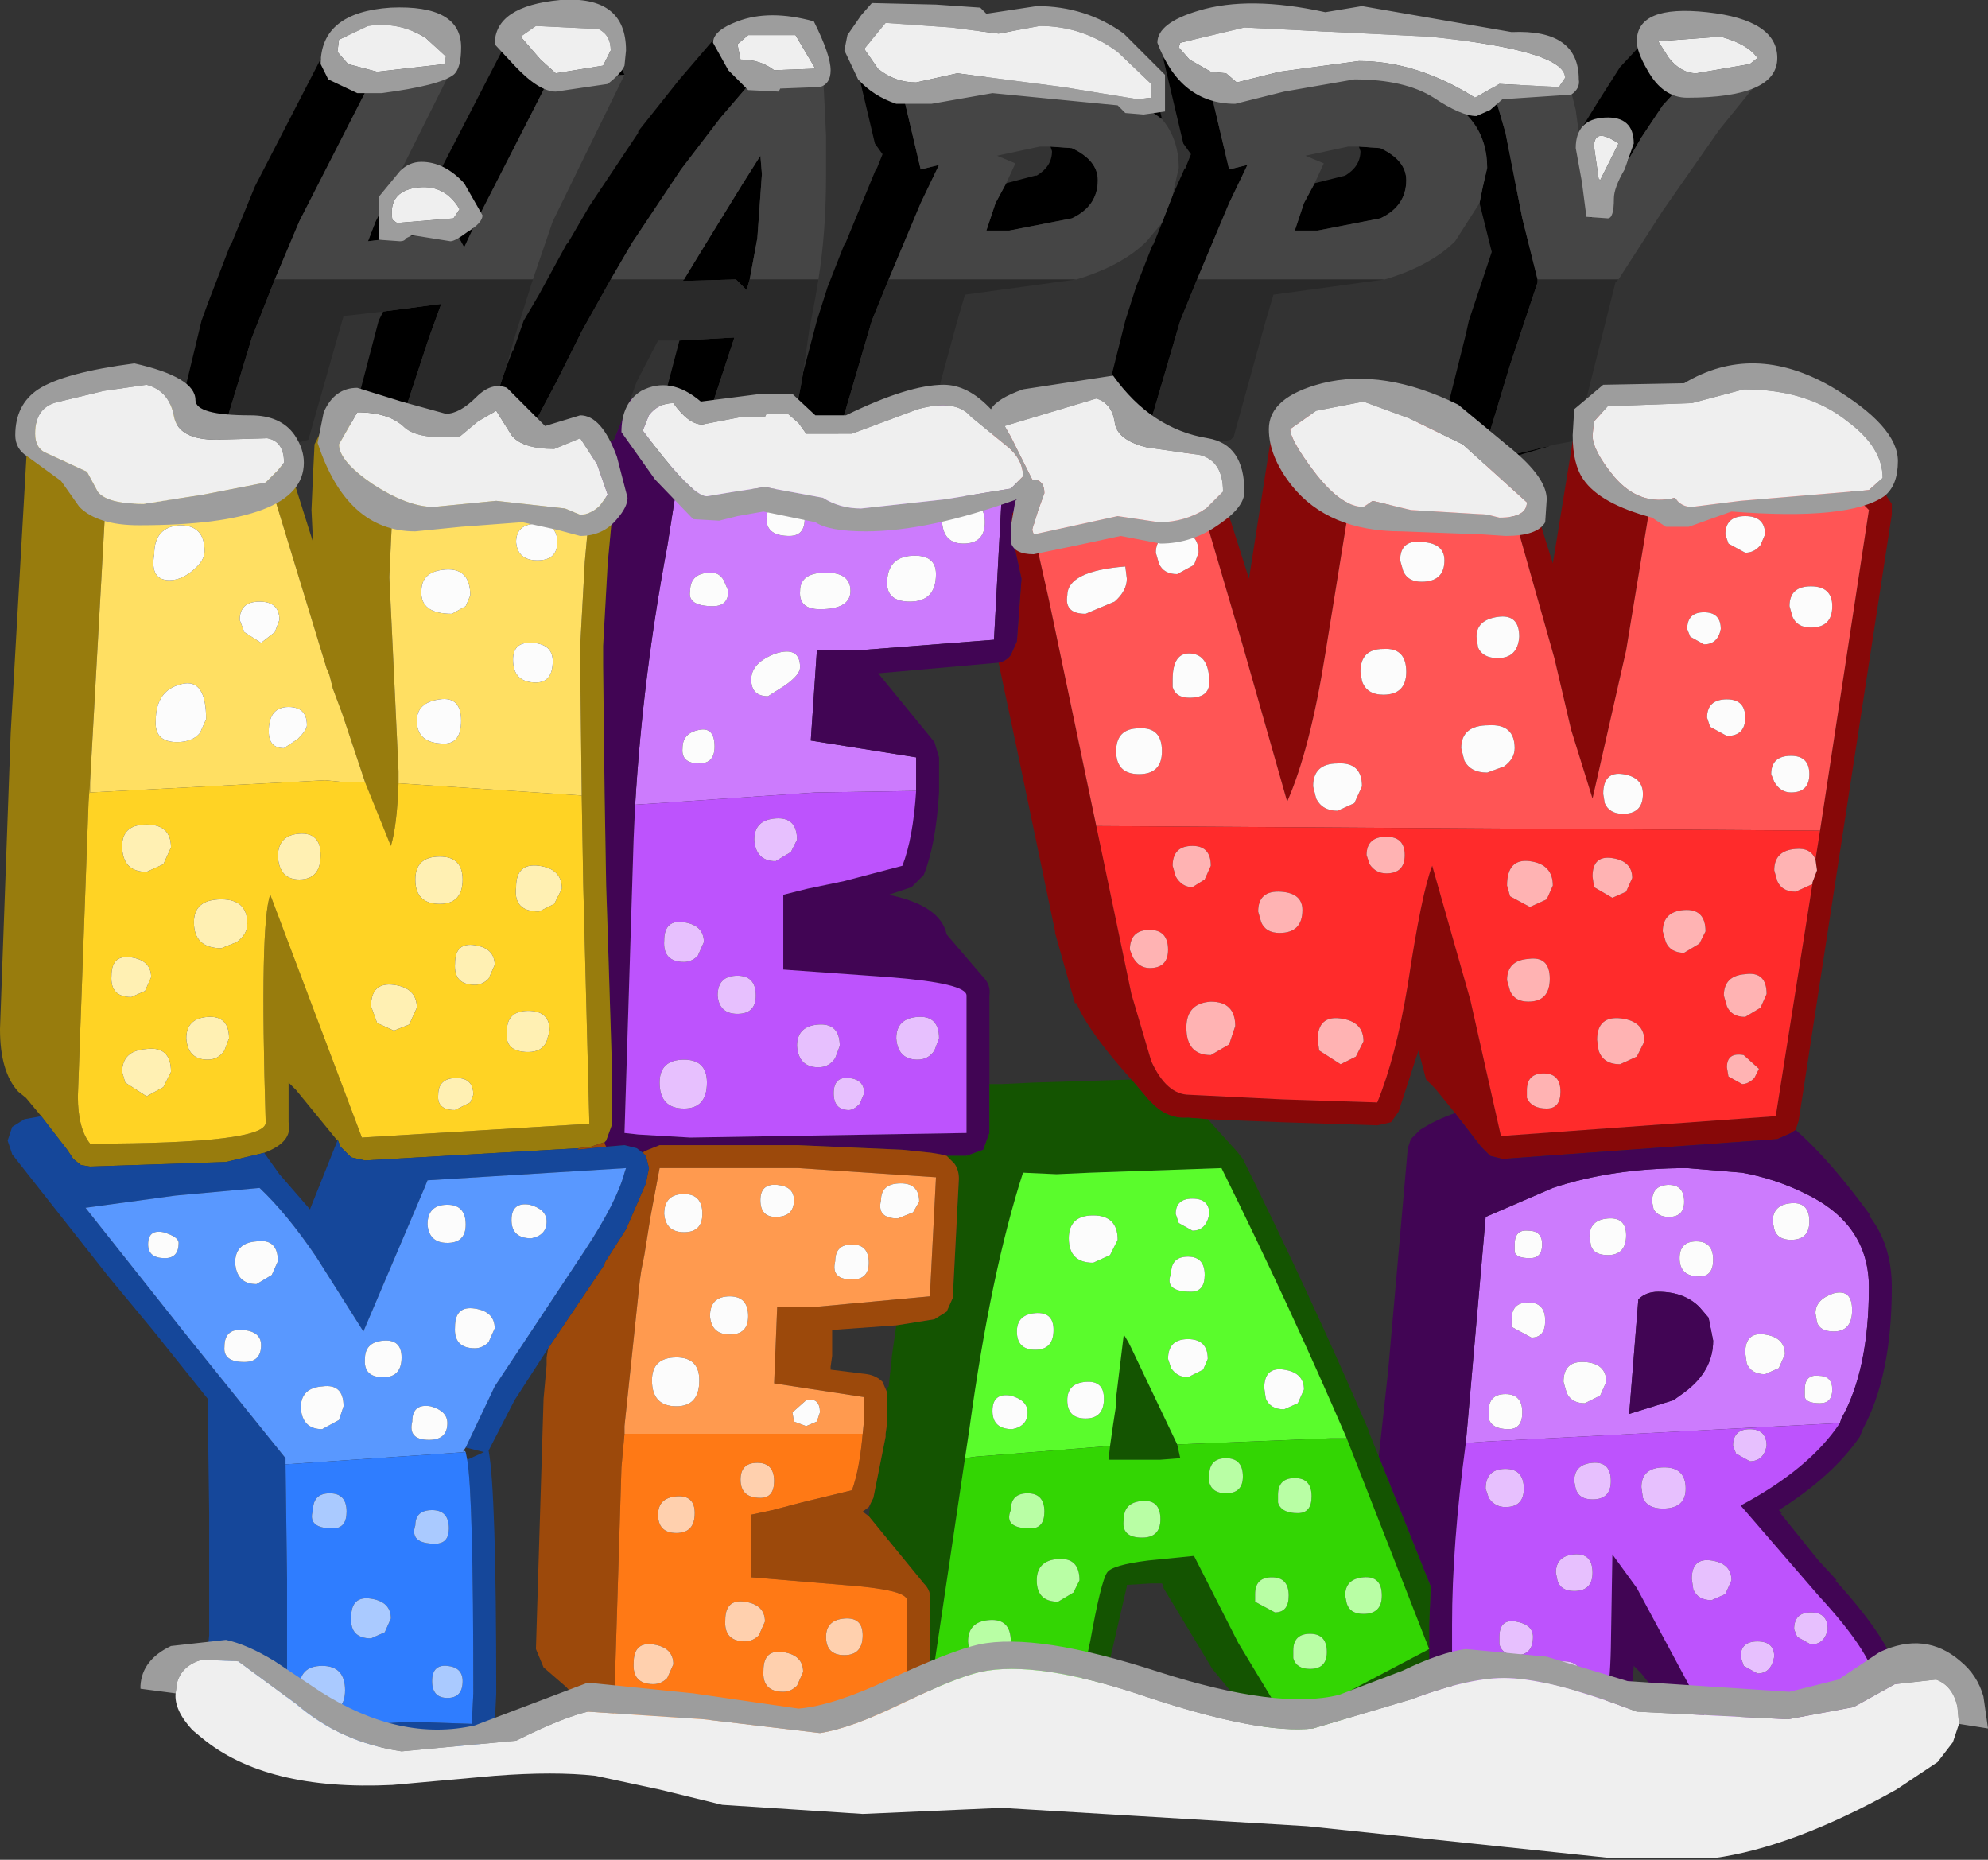 <?xml version="1.0" encoding="UTF-8" standalone="no"?>
<svg xmlns:ffdec="https://www.free-decompiler.com/flash" xmlns:xlink="http://www.w3.org/1999/xlink" ffdec:objectType="shape" height="60.9px" width="65.1px" xmlns="http://www.w3.org/2000/svg">
  <rect width="100%" height="100%" fill="#333333" stroke="none"/>
  <g transform="matrix(1.0, 0.0, 0.0, 1.0, 32.4, 27.35)">
    <path d="M19.4 -13.7 L19.8 -13.85 26.25 -14.3 26.55 -14.25 26.85 -14.05 27.55 -13.35 27.75 -13.05 29.35 -11.15 29.55 -10.85 29.55 -10.5 26.5 9.35 26.4 9.65 26.25 9.75 25.8 9.95 16.8 10.6 16.4 10.5 16.1 10.2 15.25 9.1 14.6 8.3 14.3 8.0 14.05 7.05 13.4 9.05 13.15 9.4 12.7 9.5 9.6 9.4 7.15 9.3 6.5 9.25 Q5.85 9.3 5.35 8.8 L5.2 8.65 4.65 8.0 Q3.25 6.45 2.85 5.5 L2.8 5.5 2.15 3.2 2.15 3.15 1.0 -2.35 0.3 -5.65 Q0.55 -5.7 0.7 -5.9 L0.9 -6.35 1.05 -8.4 0.7 -10.0 0.75 -10.55 1.15 -10.85 1.15 -11.0 1.0 -11.5 0.55 -11.8 0.5 -11.8 -0.55 -13.05 2.65 -13.8 3.75 -14.05 3.7 -13.8 3.45 -12.55 3.45 -12.15 3.7 -11.9 4.05 -11.85 6.55 -12.55 7.2 -11.95 7.25 -11.9 7.35 -11.8 7.5 -11.55 8.5 -8.4 9.25 -13.2 9.55 -13.65 Q9.75 -13.85 10.0 -13.85 L12.25 -13.7 14.8 -13.45 14.55 -12.5 14.6 -12.1 14.85 -11.85 15.2 -11.8 16.5 -12.2 17.7 -10.95 17.75 -10.9 17.9 -10.65 18.45 -8.9 19.1 -12.9 19.15 -12.95 19.2 -12.95 19.4 -13.7 M27.2 -0.15 L28.8 -10.65 28.1 -11.35 21.65 -10.9 20.85 -6.05 19.75 -1.2 19.05 -3.45 18.5 -5.8 17.2 -10.4 14.0 -10.75 11.8 -10.9 11.0 -5.95 Q10.5 -2.8 9.75 -1.1 L8.3 -6.2 6.8 -11.3 2.1 -10.3 1.4 -10.15 1.95 -7.7 3.5 -0.3 4.65 5.2 5.3 7.4 Q5.8 8.5 6.55 8.5 L9.6 8.65 12.7 8.75 Q13.3 7.3 13.7 4.9 14.15 1.9 14.5 1.0 L15.75 5.4 16.75 9.85 25.75 9.2 26.95 1.6 26.95 1.55 27.1 1.15 27.05 0.8 27.2 -0.15" fill="#870808" fill-rule="evenodd" stroke="none"/>
    <path d="M-11.6 -1.0 Q-11.35 -5.2 -10.55 -9.45 L-10.25 -11.35 -4.9 -11.35 0.4 -11.05 0.15 -6.4 -4.35 -6.05 -5.65 -6.05 -5.85 -3.1 -2.4 -2.55 -2.4 -1.45 -5.7 -1.4 -10.85 -1.05 -11.6 -1.0 M21.7 12.0 L21.75 12.25 Q21.9 12.5 22.25 12.5 22.75 12.5 22.75 12.0 22.75 11.45 22.25 11.45 21.7 11.45 21.7 12.0 M15.6 19.9 L15.65 19.35 16.25 12.5 18.45 11.55 Q20.4 10.9 22.85 10.9 L24.65 11.05 Q25.75 11.25 26.75 11.75 28.8 12.75 28.8 14.8 28.8 17.5 27.9 19.1 L27.85 19.25 26.9 19.3 16.35 19.85 15.6 19.9 M20.25 13.75 Q20.85 13.75 20.85 13.1 20.85 12.5 20.25 12.55 19.65 12.6 19.65 13.15 L19.7 13.45 Q19.8 13.75 20.25 13.75 M23.25 14.45 Q23.7 14.45 23.7 13.9 23.7 13.3 23.15 13.3 22.6 13.3 22.6 13.85 22.6 14.45 23.25 14.45 M27.05 15.65 L27.1 15.95 Q27.2 16.25 27.65 16.25 28.25 16.25 28.25 15.55 28.25 14.85 27.65 15.0 27.05 15.2 27.05 15.65 M26.7 18.15 L26.7 18.4 Q26.75 18.6 27.2 18.6 27.6 18.6 27.6 18.15 27.6 17.7 27.15 17.7 26.7 17.65 26.7 18.15 M25.4 17.65 L25.85 17.45 26.05 17.0 Q26.05 16.45 25.4 16.35 24.75 16.25 24.75 16.95 L24.8 17.3 Q24.95 17.65 25.4 17.65 M26.25 13.25 Q26.85 13.25 26.85 12.65 26.85 12.0 26.25 12.05 25.65 12.1 25.65 12.65 L25.7 12.9 Q25.8 13.25 26.25 13.25 M21.25 15.2 L20.95 18.95 22.4 18.5 22.75 18.25 Q23.7 17.55 23.7 16.55 L23.55 15.8 23.25 15.45 Q22.75 14.95 21.9 14.95 21.5 14.95 21.25 15.2 M18.8 17.9 L18.9 18.25 Q19.05 18.6 19.5 18.6 L20.0 18.35 20.2 17.9 Q20.2 17.3 19.5 17.25 18.8 17.2 18.8 17.9 M17.1 15.85 L17.1 16.1 17.75 16.45 Q18.2 16.45 18.2 15.9 18.2 15.3 17.65 15.3 17.1 15.3 17.1 15.85 M17.2 13.65 Q17.25 13.85 17.7 13.85 18.1 13.85 18.1 13.4 18.1 12.95 17.65 12.95 17.2 12.9 17.2 13.4 L17.2 13.65 M16.35 19.1 Q16.45 19.45 17.0 19.45 17.45 19.45 17.45 18.9 17.45 18.3 16.9 18.3 16.35 18.3 16.35 18.85 L16.35 19.1 M-9.5 -2.35 Q-9.0 -2.35 -9.0 -2.9 -9.0 -3.55 -9.5 -3.45 -10.05 -3.35 -10.05 -2.85 -10.1 -2.35 -9.5 -2.35 M-6.2 -5.5 Q-6.2 -6.2 -7.0 -5.95 -7.8 -5.65 -7.8 -5.1 -7.8 -4.55 -7.25 -4.55 L-6.7 -4.9 Q-6.2 -5.25 -6.2 -5.5 M-6.2 -8.0 Q-6.25 -7.4 -5.55 -7.4 -4.55 -7.4 -4.55 -8.0 -4.55 -8.6 -5.35 -8.6 -6.2 -8.6 -6.2 -8.0 M-8.55 -8.0 L-8.7 -8.35 Q-8.85 -8.6 -9.1 -8.6 -9.8 -8.6 -9.8 -8.0 -9.9 -7.5 -9.05 -7.5 -8.55 -7.5 -8.55 -8.0 M-7.3 -10.35 Q-7.3 -9.8 -6.55 -9.8 -6.05 -9.8 -6.05 -10.35 -6.05 -10.9 -6.65 -10.9 -7.3 -10.9 -7.3 -10.35 M-2.55 -9.15 Q-3.35 -9.1 -3.35 -8.25 -3.35 -7.65 -2.6 -7.65 -1.75 -7.65 -1.75 -8.55 -1.75 -9.2 -2.55 -9.15 M-0.85 -10.9 Q-1.55 -10.85 -1.55 -10.25 -1.5 -9.55 -0.85 -9.55 -0.15 -9.55 -0.15 -10.25 -0.15 -10.95 -0.85 -10.9" fill="#cc7bfd" fill-rule="evenodd" stroke="none"/>
    <path d="M26.4 9.65 Q27.5 10.6 28.85 12.45 L28.8 12.45 Q29.55 13.4 29.55 14.8 29.55 17.7 28.6 19.45 L28.5 19.7 Q27.6 21.0 25.85 22.1 L25.95 22.2 25.9 22.2 27.15 23.75 27.75 24.4 27.7 24.4 Q29.8 26.7 29.8 27.9 L29.65 28.35 29.25 28.65 26.5 29.35 23.55 29.75 23.15 29.65 22.85 29.35 21.35 27.45 21.1 27.2 Q20.95 29.95 19.85 29.85 L19.6 29.85 19.0 29.8 18.6 29.8 18.0 29.8 17.25 29.85 Q15.4 29.85 14.7 29.25 L14.5 29.0 14.4 28.65 13.7 27.9 14.4 27.5 14.4 26.65 14.4 26.15 14.4 25.85 14.45 24.6 12.75 20.35 13.05 17.6 13.1 17.05 13.7 10.25 13.8 9.95 14.1 9.65 Q14.65 9.3 15.25 9.1 L16.1 10.2 16.4 10.5 16.8 10.6 25.8 9.95 26.25 9.75 26.4 9.65 M-1.8 -14.1 L-1.4 -14.1 -0.55 -13.05 0.5 -11.8 0.55 -11.8 1.0 -11.5 1.15 -11.0 1.15 -10.85 0.75 -10.55 0.7 -10.0 1.05 -8.4 0.9 -6.35 0.7 -5.9 Q0.55 -5.7 0.3 -5.65 L-3.65 -5.3 -3.6 -5.25 -1.8 -3.05 -1.65 -2.55 -1.65 -1.45 -1.65 -1.4 Q-1.75 0.3 -2.15 1.3 L-2.55 1.7 -3.3 1.95 Q-1.6 2.3 -1.4 3.25 L-0.2 4.65 Q0.05 4.9 0.0 5.25 L0.0 8.15 0.0 9.75 -0.2 10.3 -0.75 10.5 -1.4 10.5 -1.6 10.45 -1.9 10.4 -2.85 10.3 -6.25 10.15 -10.8 10.15 -11.3 10.35 -11.35 10.4 -11.55 10.25 -11.95 10.15 -12.55 10.2 -12.6 10.1 -12.6 10.05 -12.55 10.0 -12.35 9.45 -12.35 7.95 -12.5 3.15 -12.55 1.65 -12.6 -1.3 -12.65 -5.55 -12.65 -5.75 -12.65 -5.95 -12.65 -6.05 -12.65 -6.2 -12.5 -8.9 -12.35 -10.5 -12.35 -10.7 -12.4 -10.9 -12.7 -11.2 -12.8 -11.25 -13.05 -11.6 -13.05 -11.8 -13.1 -11.75 -12.95 -12.75 -12.3 -12.95 -11.75 -14.3 -10.65 -14.3 -10.8 -13.8 -11.05 -12.85 -11.05 -12.5 -10.8 -12.2 -10.45 -12.15 -7.75 -12.95 -6.5 -13.25 -6.65 -12.55 -6.65 -12.15 -6.4 -11.9 -6.05 -11.85 -3.1 -12.7 -2.9 -12.8 -2.2 -12.95 -2.1 -13.05 -1.8 -14.1 M-2.4 -1.45 L-2.4 -2.55 -5.85 -3.1 -5.65 -6.05 -4.35 -6.05 0.15 -6.4 0.4 -11.05 -4.9 -11.35 -10.25 -11.35 -10.55 -9.45 Q-11.35 -5.2 -11.6 -1.0 L-11.65 0.1 -11.95 9.75 -11.5 9.8 -9.8 9.9 -0.75 9.75 -0.75 5.25 Q-0.75 4.85 -3.25 4.65 L-6.75 4.4 -6.75 1.95 -5.95 1.75 -4.75 1.5 -2.85 1.0 Q-2.5 0.1 -2.4 -1.45 M27.85 19.25 L27.9 19.1 Q28.8 17.5 28.8 14.8 28.8 12.75 26.75 11.75 25.75 11.25 24.65 11.05 L22.85 10.9 Q20.4 10.9 18.45 11.55 L16.25 12.5 15.65 19.35 15.6 19.9 Q15.15 23.25 15.15 25.85 L15.15 26.15 15.15 28.65 Q15.75 29.1 17.25 29.1 L17.9 29.05 18.6 29.05 19.0 29.05 19.75 29.1 Q20.3 29.05 20.35 26.6 L20.4 23.55 21.2 24.65 23.0 28.0 23.5 29.0 26.3 28.6 29.05 27.9 Q29.0 26.9 27.15 24.9 L24.6 21.95 Q26.85 20.75 27.85 19.25 M21.25 15.2 Q21.5 14.95 21.9 14.95 22.75 14.95 23.25 15.45 L23.55 15.8 23.7 16.55 Q23.7 17.55 22.75 18.25 L22.4 18.5 20.95 18.95 21.25 15.2" fill="#410554" fill-rule="evenodd" stroke="none"/>
    <path d="M13.7 27.9 L10.1 29.8 9.55 29.85 9.1 29.5 8.9 29.15 9.1 29.5 7.3 27.3 5.7 24.65 5.7 24.6 5.65 24.5 5.3 24.5 4.5 24.55 4.5 24.6 4.05 26.55 3.4 29.35 3.1 29.65 2.65 29.7 0.9 29.45 0.85 29.45 -1.5 28.8 -1.55 28.8 -1.95 28.65 -1.95 25.05 Q-1.9 24.75 -2.15 24.5 L-3.95 22.3 -3.9 21.9 -3.8 21.7 -3.4 19.7 -3.4 19.6 -3.35 19.25 -3.35 19.1 -3.35 18.5 -3.35 18.4 -3.35 18.25 -3.35 18.15 -3.35 18.1 -3.3 18.05 -3.2 17.15 -3.2 17.1 -3.05 16.05 -1.8 15.85 -1.4 15.6 -1.2 15.15 -1.0 11.25 Q-1.0 10.95 -1.15 10.75 L-1.4 10.5 -0.75 10.5 -0.2 10.3 0.0 9.75 0.0 8.15 0.4 8.15 1.45 8.1 4.65 8.0 5.2 8.65 5.35 8.8 Q5.85 9.3 6.5 9.25 L7.15 9.3 8.1 10.35 8.3 10.6 Q10.55 15.15 12.4 19.45 L12.45 19.6 12.75 20.35 14.45 24.6 14.4 25.85 14.4 26.15 14.4 26.65 14.4 27.5 13.7 27.9 M11.7 19.75 Q9.85 15.45 7.6 10.9 L3.3 11.05 2.2 11.1 1.1 11.05 Q0.05 14.3 -0.65 19.4 L-0.8 20.4 -1.9 27.8 -1.25 28.1 1.0 28.7 2.75 28.95 3.3 26.4 Q3.65 24.45 3.85 24.15 4.0 23.9 5.2 23.75 L6.7 23.6 8.15 26.45 9.75 29.1 14.4 26.65 11.7 19.75 M3.95 20.0 L4.05 19.3 4.15 18.65 4.15 18.4 4.4 16.35 4.55 16.6 4.65 16.8 6.15 19.95 6.25 20.4 5.6 20.45 5.4 20.45 3.9 20.45 3.95 20.0" fill="#145401" fill-rule="evenodd" stroke="none"/>
    <path d="M-31.05 9.2 L-31.55 8.6 -31.8 8.4 Q-32.4 7.75 -32.4 6.35 L-32.05 -3.35 -31.5 -13.0 -31.3 -13.45 -30.8 -13.7 -26.45 -14.15 -26.55 -13.8 -26.85 -12.5 -26.85 -12.1 -26.6 -11.85 -26.25 -11.8 -23.55 -12.55 -23.05 -11.95 -22.75 -11.55 -22.75 -11.5 -22.15 -9.6 -22.2 -10.65 -22.15 -11.8 -22.1 -12.8 -21.85 -13.3 -21.35 -13.55 -20.9 -13.55 -21.05 -12.85 -21.05 -12.5 -20.8 -12.2 -20.45 -12.15 -17.8 -12.95 -16.65 -13.25 -16.85 -12.5 -16.85 -12.15 -16.6 -11.85 -16.25 -11.8 -13.75 -12.5 -13.05 -11.6 -12.8 -11.25 -12.7 -11.2 -12.4 -10.9 -12.35 -10.7 -12.35 -10.5 -12.5 -8.9 -12.65 -6.2 -12.65 -6.05 -12.65 -5.95 -12.65 -5.75 -12.65 -5.55 -12.6 -1.3 -12.55 1.65 -12.5 3.15 -12.35 7.95 -12.35 9.45 -12.55 10.0 -12.6 10.05 -13.05 10.2 -13.45 10.25 -20.45 10.65 -20.9 10.55 -21.25 10.2 -21.35 9.95 -21.35 10.0 -22.7 8.35 -22.95 8.1 -22.95 9.4 Q-22.8 10.05 -23.75 10.4 L-25.0 10.7 -29.45 10.85 -29.75 10.8 -30.0 10.6 -30.2 10.3 -31.05 9.2 M-20.45 -1.75 L-21.2 -4.0 -21.5 -4.8 -21.6 -5.2 -21.65 -5.35 -21.7 -5.45 -23.5 -11.35 -28.95 -10.75 -29.45 -1.75 -29.5 -1.1 -29.85 8.55 Q-29.85 9.6 -29.45 10.1 -23.65 10.1 -23.7 9.4 -23.9 2.9 -23.55 1.95 L-20.55 9.9 -13.1 9.45 -13.3 1.65 -13.35 -1.3 -13.4 -5.55 -13.4 -5.75 -13.4 -5.95 -13.4 -6.05 -13.4 -6.2 -13.25 -8.95 -13.1 -10.6 -19.55 -10.6 -19.6 -9.55 -19.65 -8.45 -19.5 -5.3 -19.35 -2.1 -19.35 -1.7 Q-19.4 -0.3 -19.6 0.35 L-20.45 -1.75" fill="#987c0d" fill-rule="evenodd" stroke="none"/>
    <path d="M-1.95 28.65 L-1.95 28.85 -2.15 29.4 -2.7 29.6 -10.45 29.75 -12.35 29.6 -12.85 29.35 -13.05 28.85 -13.85 27.9 -14.6 27.25 -14.85 26.65 -14.6 18.45 -14.5 17.35 -14.5 17.15 -14.5 17.1 -14.45 16.8 -12.6 14.05 -12.6 14.0 -11.9 12.9 -11.25 11.4 -11.15 10.9 -11.25 10.5 -11.35 10.4 -11.3 10.35 -10.8 10.15 -6.25 10.15 -2.85 10.3 -1.9 10.4 -1.6 10.45 -1.4 10.5 -1.15 10.75 Q-1.0 10.95 -1.0 11.25 L-1.2 15.15 -1.4 15.6 -1.8 15.85 -3.05 16.05 -5.15 16.2 -5.15 16.3 -5.15 16.9 -5.15 17.05 -5.2 17.4 -5.2 17.5 -4.0 17.65 Q-3.7 17.7 -3.5 17.9 L-3.35 18.25 -3.35 18.4 -3.35 18.5 -3.35 19.1 -3.35 19.25 -3.4 19.6 -3.4 19.7 -3.8 21.7 -3.9 21.9 -3.95 22.0 -4.15 22.15 -3.95 22.3 -2.15 24.5 Q-1.9 24.75 -1.95 25.05 L-1.95 28.65 M-4.15 19.6 L-4.1 19.1 -4.1 18.5 -4.1 18.4 -7.05 17.95 -6.95 15.45 -5.75 15.45 -1.95 15.1 -1.75 11.2 -6.25 10.9 -10.8 10.9 -11.1 12.5 -11.3 13.75 -11.4 14.25 -11.45 14.6 -11.95 19.35 -11.95 19.6 -12.05 20.7 -12.3 28.85 -10.45 29.0 -2.7 28.85 -2.7 25.05 Q-2.7 24.7 -4.8 24.55 L-7.8 24.3 -7.8 22.25 -7.1 22.1 -6.15 21.85 -4.5 21.45 Q-4.25 20.75 -4.15 19.6 M-13.45 10.25 L-13.05 10.2 -12.6 10.05 -12.6 10.1 -12.55 10.2 -13.5 10.3 -13.45 10.25" fill="#9c490b" fill-rule="evenodd" stroke="none"/>
    <path d="M-14.45 16.8 L-15.55 18.5 -16.4 20.15 Q-16.15 21.45 -16.15 28.1 L-16.2 29.15 -16.45 29.7 -17.0 29.85 -18.45 29.8 -19.3 29.8 -21.6 29.95 -21.65 29.95 -22.5 29.85 -22.4 29.85 -23.1 29.8 -23.5 29.7 -23.8 29.35 -25.3 27.5 -25.6 27.15 -25.6 26.7 -25.55 26.2 -25.55 24.6 -25.55 22.25 -25.6 18.45 -27.4 16.2 -28.85 14.45 -32.0 10.45 -32.15 10.0 -32.0 9.55 -31.6 9.3 -31.05 9.2 -30.2 10.3 -30.0 10.6 -29.75 10.8 -29.45 10.85 -25.0 10.7 -23.75 10.4 -23.25 11.1 -22.25 12.25 -21.35 10.0 -21.35 9.95 -21.25 10.2 -20.9 10.55 -20.45 10.65 -13.45 10.25 -13.5 10.3 -12.55 10.2 -11.95 10.15 -11.55 10.25 -11.35 10.4 -11.25 10.5 -11.15 10.9 -11.25 11.4 -11.9 12.9 -12.6 14.0 -12.6 14.05 -14.45 16.8 M-17.15 20.05 L-16.2 18.05 -13.25 13.6 Q-12.2 12.0 -11.95 11.05 L-11.9 10.9 -18.4 11.3 -18.5 11.55 -20.5 16.25 -22.05 13.8 Q-23.0 12.4 -23.9 11.55 L-26.65 11.8 -29.6 12.2 -26.35 16.3 -23.05 20.4 -23.05 20.6 -23.0 24.4 -23.0 26.8 -23.0 28.4 -23.1 29.05 -22.35 29.1 -21.65 29.2 -19.3 29.05 -18.45 29.05 -16.95 29.1 -16.9 28.1 Q-16.9 21.6 -17.1 20.45 L-16.55 20.2 -17.15 20.05" fill="#15479a" fill-rule="evenodd" stroke="none"/>
    <path d="M5.55 -8.9 Q5.7 -8.55 6.15 -8.55 L6.7 -8.85 6.85 -9.25 Q6.85 -9.95 6.15 -9.9 5.45 -9.85 5.45 -9.25 L5.55 -8.9 M3.5 -0.3 L1.95 -7.7 1.4 -10.15 2.1 -10.3 6.8 -11.3 8.3 -6.2 9.75 -1.1 Q10.5 -2.8 11.0 -5.95 L11.8 -10.9 14.0 -10.75 17.2 -10.4 18.5 -5.8 19.05 -3.45 19.75 -1.2 20.85 -6.05 21.65 -10.9 28.1 -11.35 28.8 -10.65 27.2 -0.15 3.5 -0.3 M4.45 -8.8 Q2.55 -8.65 2.55 -7.85 2.45 -7.25 3.15 -7.25 L4.1 -7.65 Q4.5 -8.0 4.5 -8.4 L4.45 -8.8 M4.15 -2.75 Q4.15 -2.0 4.9 -2.0 5.65 -2.0 5.65 -2.75 5.65 -3.55 4.9 -3.5 4.15 -3.5 4.15 -2.75 M26.25 -1.4 Q26.85 -1.4 26.85 -2.0 26.85 -2.6 26.25 -2.6 25.6 -2.6 25.6 -2.0 L25.7 -1.75 Q25.9 -1.4 26.25 -1.4 M24.15 -3.25 Q24.75 -3.25 24.75 -3.85 24.75 -4.45 24.15 -4.45 23.5 -4.45 23.5 -3.85 L23.6 -3.55 24.15 -3.25 M22.95 -6.5 L23.4 -6.25 Q23.85 -6.25 23.95 -6.75 23.95 -7.3 23.4 -7.3 22.85 -7.3 22.85 -6.75 L22.95 -6.5 M24.75 -10.45 Q24.1 -10.45 24.1 -9.85 L24.2 -9.55 24.75 -9.25 Q25.05 -9.25 25.25 -9.5 L25.4 -9.85 Q25.4 -10.45 24.75 -10.45 M26.9 -6.8 Q27.6 -6.8 27.6 -7.5 27.6 -8.15 26.9 -8.15 26.2 -8.15 26.2 -7.5 L26.3 -7.15 Q26.45 -6.8 26.9 -6.8 M20.1 -1.35 L20.15 -1.05 Q20.3 -0.7 20.75 -0.7 21.4 -0.7 21.4 -1.35 21.4 -1.9 20.75 -2.0 20.1 -2.1 20.1 -1.35 M16.85 -2.25 Q17.2 -2.5 17.2 -2.85 17.2 -3.65 16.35 -3.6 15.45 -3.6 15.45 -2.85 L15.55 -2.45 Q15.75 -2.05 16.3 -2.05 L16.85 -2.25 M11.95 -1.05 L12.2 -1.6 Q12.2 -2.4 11.4 -2.35 10.6 -2.35 10.6 -1.6 L10.7 -1.2 Q10.9 -0.8 11.4 -0.8 L11.95 -1.05 M12.9 -4.6 Q13.65 -4.6 13.65 -5.35 13.65 -6.15 12.9 -6.1 12.15 -6.1 12.15 -5.35 L12.2 -5.05 Q12.35 -4.6 12.9 -4.6 M14.15 -8.3 Q14.9 -8.3 14.9 -9.0 14.9 -9.55 14.2 -9.6 13.45 -9.7 13.45 -9.0 L13.55 -8.65 Q13.7 -8.3 14.15 -8.3 M16.65 -7.15 Q15.95 -7.05 15.95 -6.5 L16.0 -6.15 Q16.15 -5.8 16.65 -5.8 17.3 -5.8 17.35 -6.5 17.35 -7.25 16.65 -7.15 M6.55 -4.5 Q7.2 -4.5 7.2 -5.0 7.2 -5.9 6.6 -5.95 6.0 -6.0 6.0 -5.1 L6.0 -4.85 Q6.1 -4.5 6.55 -4.5" fill="#ff5555" fill-rule="evenodd" stroke="none"/>
    <path d="M27.2 -0.15 L27.05 0.8 Q26.9 0.4 26.4 0.45 25.7 0.5 25.7 1.15 L25.8 1.5 Q25.95 1.85 26.4 1.85 L26.95 1.6 25.75 9.2 16.75 9.85 15.75 5.4 14.5 1.0 Q14.15 1.9 13.7 4.9 13.3 7.3 12.7 8.75 L9.6 8.65 6.55 8.5 Q5.8 8.5 5.3 7.4 L4.65 5.2 3.5 -0.3 27.2 -0.15 M20.65 7.5 L21.2 7.25 21.45 6.75 Q21.45 6.1 20.7 6.0 19.9 5.9 19.9 6.7 L19.95 7.05 Q20.1 7.5 20.65 7.5 M24.2 7.9 L24.65 8.15 Q24.85 8.15 25.05 7.95 L25.2 7.65 24.7 7.2 Q24.15 7.1 24.15 7.6 L24.2 7.9 M24.75 5.95 L25.25 5.65 25.45 5.2 Q25.45 4.45 24.75 4.55 24.05 4.6 24.05 5.25 L24.15 5.6 Q24.3 5.95 24.75 5.95 M22.15 3.5 Q22.3 3.85 22.75 3.85 L23.25 3.55 23.45 3.15 Q23.45 2.4 22.75 2.45 22.05 2.5 22.05 3.15 L22.15 3.5 M21.05 1.4 Q21.05 0.85 20.4 0.75 19.75 0.65 19.75 1.35 L19.8 1.7 20.4 2.05 20.85 1.85 21.05 1.4 M10.75 6.7 L10.8 7.05 11.5 7.5 12.0 7.25 12.25 6.75 Q12.25 6.1 11.5 6.0 10.75 5.9 10.75 6.7 M13.0 1.25 Q13.6 1.25 13.6 0.65 13.6 0.05 13.0 0.05 12.35 0.05 12.35 0.65 L12.45 0.95 Q12.65 1.25 13.0 1.25 M17.05 5.1 Q17.2 5.45 17.65 5.45 18.35 5.45 18.35 4.7 18.35 3.95 17.65 4.05 16.95 4.1 16.95 4.75 L17.05 5.1 M18.25 2.1 L18.45 1.65 Q18.45 0.95 17.7 0.85 16.95 0.75 16.95 1.65 L17.05 2.0 17.7 2.35 18.25 2.1 M5.25 4.35 Q5.85 4.35 5.85 3.75 5.85 3.1 5.25 3.1 4.6 3.1 4.6 3.75 L4.7 4.0 Q4.9 4.35 5.25 4.35 M6.1 1.35 Q6.3 1.7 6.65 1.7 L7.05 1.45 7.25 1.0 Q7.25 0.35 6.65 0.35 6.0 0.35 6.0 1.0 L6.1 1.35 M9.55 1.85 Q8.8 1.8 8.8 2.5 L8.9 2.85 Q9.05 3.2 9.5 3.2 10.25 3.2 10.25 2.45 10.25 1.9 9.55 1.85 M18.25 8.95 Q18.7 8.95 18.7 8.4 18.7 7.8 18.15 7.8 17.6 7.8 17.6 8.35 L17.6 8.6 Q17.75 8.95 18.25 8.95 M6.45 6.3 Q6.45 7.2 7.25 7.2 L7.85 6.85 8.05 6.25 Q8.05 5.45 7.25 5.45 6.45 5.5 6.45 6.3" fill="#ff2b2b" fill-rule="evenodd" stroke="none"/>
    <path d="M-2.4 -1.45 Q-2.5 0.1 -2.85 1.0 L-4.75 1.5 -5.95 1.75 -6.75 1.95 -6.75 4.4 -3.25 4.65 Q-0.75 4.85 -0.75 5.25 L-0.75 9.75 -9.8 9.9 -11.5 9.8 -11.95 9.75 -11.65 0.1 -11.6 -1.0 -10.85 -1.05 -5.7 -1.4 -2.4 -1.45 M27.85 19.25 Q26.85 20.75 24.6 21.95 L27.15 24.9 Q29.0 26.9 29.05 27.9 L26.3 28.6 23.5 29.0 23.0 28.0 21.2 24.65 20.4 23.55 20.35 26.6 Q20.3 29.05 19.75 29.1 L19.0 29.05 18.6 29.05 17.9 29.05 17.25 29.1 Q15.75 29.1 15.15 28.65 L15.15 26.15 15.15 25.85 Q15.15 23.25 15.6 19.9 L16.35 19.85 26.9 19.3 27.85 19.25 M24.3 24.4 Q24.3 23.85 23.65 23.75 23.0 23.65 23.0 24.35 L23.05 24.7 Q23.2 25.05 23.65 25.05 L24.1 24.85 24.3 24.4 M22.1 20.7 Q21.35 20.7 21.35 21.35 L21.4 21.7 Q21.55 22.05 22.05 22.05 22.8 22.05 22.8 21.4 22.8 20.7 22.1 20.7 M24.9 19.45 Q24.35 19.45 24.35 20.0 L24.45 20.25 24.9 20.5 Q25.35 20.5 25.45 20.0 25.45 19.45 24.9 19.45 M19.15 21.15 L19.2 21.4 Q19.3 21.75 19.75 21.75 20.35 21.75 20.35 21.15 20.35 20.5 19.75 20.55 19.15 20.6 19.15 21.15 M17.25 25.75 Q16.7 25.65 16.7 26.25 L16.7 26.5 Q16.8 26.85 17.25 26.85 17.8 26.85 17.8 26.25 17.8 25.85 17.25 25.75 M19.4 27.65 Q19.4 27.05 18.8 27.05 18.2 27.05 18.2 27.6 L18.2 27.85 Q18.3 28.2 18.75 28.2 19.2 28.2 19.4 27.65 M18.55 24.15 L18.6 24.4 Q18.7 24.75 19.15 24.75 19.75 24.75 19.75 24.15 19.75 23.5 19.15 23.55 18.55 23.6 18.55 24.15 M17.5 21.4 Q17.5 20.75 16.9 20.75 16.25 20.75 16.25 21.4 L16.35 21.7 Q16.55 22.0 16.9 22.0 17.5 22.0 17.5 21.4 M24.7 27.2 L25.15 27.45 Q25.6 27.45 25.7 26.9 25.7 26.4 25.15 26.4 24.6 26.4 24.6 26.9 L24.7 27.2 M26.9 26.5 Q27.35 26.5 27.45 26.0 27.45 25.45 26.9 25.45 26.35 25.45 26.35 26.0 L26.45 26.25 26.9 26.5 M-10.0 8.95 Q-9.25 8.95 -9.25 8.1 -9.25 7.35 -10.0 7.35 -10.8 7.35 -10.8 8.1 -10.8 8.95 -10.0 8.95 M-6.3 6.9 Q-6.25 7.6 -5.6 7.6 -5.25 7.6 -5.05 7.3 L-4.9 6.9 Q-4.9 6.15 -5.6 6.2 -6.3 6.25 -6.3 6.9 M-10.0 4.15 Q-9.75 4.15 -9.55 3.95 L-9.35 3.5 Q-9.35 2.95 -10.0 2.85 -10.65 2.75 -10.65 3.45 -10.7 4.15 -10.0 4.15 M-8.25 5.85 Q-7.65 5.85 -7.65 5.25 -7.65 4.6 -8.25 4.6 -8.9 4.6 -8.9 5.25 -8.85 5.85 -8.25 5.85 M-7.0 0.85 L-6.5 0.55 -6.3 0.15 Q-6.3 -0.6 -7.0 -0.55 -7.7 -0.5 -7.7 0.15 -7.65 0.85 -7.0 0.85 M-4.1 8.45 Q-4.1 8.0 -4.6 7.95 -5.1 7.9 -5.1 8.45 -5.1 9.0 -4.6 9.0 -4.45 9.0 -4.25 8.8 L-4.1 8.45 M-1.8 7.05 L-1.65 6.65 Q-1.65 5.9 -2.35 5.95 -3.05 6.0 -3.05 6.65 -3.0 7.35 -2.35 7.35 -2.0 7.35 -1.8 7.05" fill="#bd53fd" fill-rule="evenodd" stroke="none"/>
    <path d="M-0.8 20.4 L-0.65 19.4 Q0.05 14.3 1.1 11.05 L2.2 11.1 3.3 11.05 7.6 10.9 Q9.85 15.45 11.7 19.75 L11.15 19.75 6.15 19.95 4.65 16.8 4.55 16.6 4.4 16.35 4.15 18.4 4.15 18.65 4.05 19.3 3.95 20.0 -0.45 20.35 -0.8 20.4 M3.15 17.9 Q2.55 17.95 2.55 18.5 2.55 19.1 3.15 19.1 3.75 19.1 3.75 18.45 3.75 17.85 3.15 17.9 M1.5 15.65 Q0.9 15.7 0.9 16.25 0.9 16.85 1.5 16.85 2.1 16.85 2.1 16.2 2.1 15.6 1.5 15.65 M2.6 13.2 Q2.6 14.0 3.4 14.0 L3.95 13.75 4.2 13.25 Q4.2 12.45 3.4 12.45 2.6 12.45 2.6 13.2 M9.0 18.1 L9.05 18.45 Q9.2 18.8 9.65 18.8 L10.1 18.6 10.3 18.15 Q10.3 17.6 9.65 17.5 9.0 17.4 9.0 18.1 M7.0 17.5 L7.15 17.15 Q7.15 16.5 6.5 16.5 5.85 16.5 5.85 17.15 L5.95 17.45 Q6.15 17.75 6.5 17.75 L7.0 17.5 M6.65 12.95 Q7.1 12.95 7.2 12.4 7.2 11.9 6.65 11.9 6.1 11.9 6.1 12.4 L6.2 12.7 6.65 12.95 M7.05 14.4 Q7.05 13.8 6.5 13.8 5.95 13.8 5.95 14.35 5.7 14.95 6.6 14.95 7.05 14.95 7.05 14.4 M0.1 18.85 Q0.1 19.45 0.75 19.45 1.25 19.35 1.25 18.9 1.25 18.5 0.7 18.35 0.1 18.25 0.1 18.85" fill="#5afc2c" fill-rule="evenodd" stroke="none"/>
    <path d="M11.7 19.75 L14.4 26.65 9.75 29.1 8.15 26.45 6.7 23.6 5.2 23.75 Q4.0 23.9 3.85 24.15 3.65 24.45 3.3 26.4 L2.75 28.95 1.0 28.7 -1.25 28.1 -1.9 27.8 -0.8 20.4 -0.45 20.35 3.95 20.0 3.9 20.45 5.4 20.45 5.6 20.45 6.25 20.4 6.15 19.95 11.15 19.75 11.7 19.75 M8.3 21.0 Q8.3 20.4 7.75 20.4 7.2 20.4 7.2 20.95 L7.2 21.2 Q7.3 21.55 7.75 21.55 8.3 21.55 8.3 21.0 M10.0 21.05 Q9.45 21.05 9.45 21.6 L9.45 21.85 Q9.55 22.2 10.1 22.2 10.55 22.2 10.55 21.65 10.55 21.05 10.0 21.05 M4.4 22.4 Q4.3 23.0 5.0 23.0 5.6 23.0 5.6 22.4 5.6 21.75 5.0 21.8 4.4 21.85 4.4 22.4 M2.25 23.7 Q1.55 23.75 1.55 24.4 1.55 25.1 2.25 25.1 L2.75 24.8 2.95 24.4 Q2.95 23.65 2.25 23.7 M0.7 22.1 Q0.45 22.7 1.35 22.7 1.8 22.7 1.8 22.15 1.8 21.55 1.25 21.55 0.7 21.55 0.7 22.1 M0.5 26.8 L0.7 26.4 Q0.7 25.65 0.0 25.7 -0.7 25.75 -0.7 26.4 -0.65 27.1 0.0 27.1 L0.5 26.8 M9.35 25.45 Q9.8 25.45 9.8 24.9 9.8 24.3 9.25 24.3 8.7 24.3 8.7 24.85 L8.7 25.1 9.35 25.45 M12.25 25.5 Q12.85 25.5 12.85 24.9 12.85 24.25 12.25 24.3 11.65 24.35 11.65 24.9 L11.7 25.15 Q11.8 25.5 12.25 25.5 M10.5 27.3 Q11.05 27.3 11.05 26.75 11.05 26.15 10.5 26.15 9.95 26.15 9.95 26.7 L9.95 26.95 Q10.05 27.3 10.5 27.3" fill="#33d603" fill-rule="evenodd" stroke="none"/>
    <path d="M-29.45 -1.75 L-29.45 -1.4 -21.75 -1.8 -21.25 -1.75 -20.45 -1.75 -19.6 0.35 Q-19.4 -0.3 -19.35 -1.7 L-18.6 -1.65 -14.1 -1.35 -13.35 -1.3 -13.3 1.65 -13.1 9.45 -20.55 9.9 -23.55 1.95 Q-23.9 2.9 -23.7 9.4 -23.65 10.1 -29.45 10.1 -29.85 9.6 -29.85 8.55 L-29.5 -1.1 -29.45 -1.75 M-17.0 8.75 L-16.9 8.5 Q-16.9 7.95 -17.45 7.95 -18.05 7.95 -18.05 8.5 -18.1 9.0 -17.5 9.0 L-17.0 8.75 M-16.4 4.7 L-16.2 4.25 Q-16.2 3.7 -16.85 3.6 -17.5 3.5 -17.5 4.2 -17.55 4.9 -16.85 4.9 -16.6 4.9 -16.4 4.7 M-19.5 4.9 Q-20.25 4.8 -20.25 5.6 L-20.05 6.15 -19.5 6.4 -19.0 6.2 -18.75 5.65 Q-18.75 5.0 -19.5 4.9 M-18.0 0.7 Q-18.8 0.7 -18.8 1.45 -18.8 2.25 -18.0 2.25 -17.25 2.25 -17.25 1.45 -17.25 0.7 -18.0 0.7 M-14.0 1.75 Q-14.0 1.1 -14.75 1.0 -15.5 0.9 -15.5 1.7 -15.6 2.5 -14.75 2.5 L-14.25 2.25 -14.0 1.75 M-14.5 6.75 L-14.4 6.4 Q-14.4 5.75 -15.1 5.75 -15.8 5.75 -15.8 6.4 -15.9 7.1 -15.1 7.1 -14.65 7.1 -14.5 6.75 M-26.8 7.75 Q-26.8 6.9 -27.6 7.0 -28.4 7.05 -28.4 7.75 L-28.3 8.1 -27.6 8.55 -27.05 8.25 -26.8 7.75 M-26.3 6.65 Q-26.25 7.35 -25.6 7.35 -25.25 7.35 -25.05 7.05 L-24.9 6.65 Q-24.9 5.9 -25.6 5.95 -26.3 6.0 -26.3 6.65 M-27.05 0.95 L-26.8 0.4 Q-26.8 -0.35 -27.6 -0.35 -28.4 -0.35 -28.4 0.35 -28.4 1.2 -27.6 1.2 L-27.05 0.95 M-27.65 5.1 L-27.45 4.65 Q-27.45 4.1 -28.1 4.0 -28.75 3.9 -28.75 4.6 -28.8 5.3 -28.1 5.3 L-27.65 5.1 M-24.65 3.5 Q-24.3 3.25 -24.3 2.9 -24.3 2.1 -25.15 2.1 -26.05 2.1 -26.05 2.85 -26.05 3.7 -25.15 3.7 L-24.65 3.5 M-22.6 1.45 Q-21.9 1.45 -21.9 0.65 -21.9 -0.1 -22.6 -0.05 -23.3 0.0 -23.3 0.7 -23.25 1.45 -22.6 1.45" fill="#ffd324" fill-rule="evenodd" stroke="none"/>
    <path d="M-25.65 -3.8 Q-25.65 -5.15 -26.45 -4.95 -27.3 -4.75 -27.3 -3.75 -27.35 -3.05 -26.6 -3.05 -26.1 -3.05 -25.85 -3.35 L-25.65 -3.8 M-26.05 -8.7 Q-25.7 -9.0 -25.7 -9.3 -25.7 -10.15 -26.5 -10.15 -27.35 -10.1 -27.35 -9.2 -27.5 -8.35 -26.85 -8.35 -26.45 -8.35 -26.05 -8.7 M-24.4 -6.65 L-23.85 -6.3 -23.4 -6.65 -23.25 -7.05 Q-23.25 -7.65 -23.9 -7.65 -24.55 -7.65 -24.55 -7.05 L-24.4 -6.65 M-20.45 -1.75 L-21.25 -1.75 -21.75 -1.8 -29.45 -1.4 -29.45 -1.75 -28.95 -10.75 -23.5 -11.35 -21.7 -5.45 -21.65 -5.35 -21.6 -5.2 -21.5 -4.8 -21.2 -4.0 -20.45 -1.75 M-13.35 -1.3 L-14.1 -1.35 -18.6 -1.65 -19.35 -1.7 -19.35 -2.1 -19.5 -5.3 -19.65 -8.45 -19.6 -9.55 -19.55 -10.6 -13.1 -10.6 -13.25 -8.95 -13.4 -6.2 -13.4 -6.05 -13.4 -5.95 -13.4 -5.75 -13.4 -5.55 -13.35 -1.3 M-22.65 -3.15 Q-22.35 -3.45 -22.35 -3.6 -22.35 -4.2 -22.95 -4.2 -23.6 -4.2 -23.6 -3.4 -23.6 -2.85 -23.1 -2.85 L-22.65 -3.15 M-14.8 -9.0 Q-14.15 -9.0 -14.15 -9.6 -14.15 -10.2 -14.8 -10.2 -15.5 -10.2 -15.5 -9.6 -15.45 -9.0 -14.8 -9.0 M-14.85 -5.0 Q-14.3 -5.0 -14.3 -5.7 -14.3 -6.25 -14.95 -6.3 -15.6 -6.35 -15.6 -5.75 -15.6 -5.0 -14.85 -5.0 M-17.85 -3.0 Q-17.3 -3.0 -17.3 -3.75 -17.3 -4.55 -18.0 -4.45 -18.75 -4.35 -18.75 -3.75 -18.75 -3.0 -17.85 -3.0 M-17.15 -7.5 L-17.0 -7.85 Q-17.0 -8.75 -17.8 -8.7 -18.6 -8.65 -18.6 -8.0 -18.65 -7.25 -17.6 -7.25 L-17.15 -7.5" fill="#ffdf62" fill-rule="evenodd" stroke="none"/>
    <path d="M-6.4 11.95 Q-6.4 11.5 -6.95 11.45 -7.5 11.4 -7.5 11.95 -7.5 12.5 -7.0 12.5 -6.4 12.5 -6.4 11.95 M-2.9 11.4 Q-3.55 11.4 -3.55 11.95 -3.7 12.55 -3.0 12.55 L-2.5 12.35 -2.3 12.0 Q-2.3 11.4 -2.9 11.4 M-11.95 19.6 L-11.95 19.35 -11.45 14.6 -11.4 14.25 -11.3 13.75 -11.1 12.5 -10.8 10.9 -6.25 10.9 -1.75 11.2 -1.95 15.1 -5.75 15.45 -6.95 15.45 -7.05 17.95 -4.1 18.4 -4.1 18.5 -4.1 19.1 -4.15 19.6 -11.95 19.6 M-10.25 17.1 Q-11.05 17.1 -11.05 17.85 -11.05 18.7 -10.25 18.7 -9.5 18.7 -9.5 17.85 -9.5 17.1 -10.25 17.1 M-3.95 14.0 Q-3.95 13.4 -4.5 13.4 -5.05 13.4 -5.05 13.95 -5.2 14.55 -4.5 14.55 -3.95 14.55 -3.95 14.0 M-6.0 19.35 L-5.65 19.2 -5.55 18.9 Q-5.55 18.4 -6.0 18.5 L-6.45 18.9 -6.4 19.2 -6.0 19.35 M-8.5 15.1 Q-9.15 15.1 -9.15 15.75 -9.1 16.35 -8.5 16.35 -7.9 16.35 -7.9 15.75 -7.9 15.1 -8.5 15.1 M-10.0 13.0 Q-9.4 13.0 -9.4 12.4 -9.4 11.75 -10.0 11.75 -10.65 11.75 -10.65 12.4 -10.6 13.0 -10.0 13.0" fill="#ff9a4f" fill-rule="evenodd" stroke="none"/>
    <path d="M-23.05 20.6 L-23.05 20.4 -26.35 16.3 -29.6 12.2 -26.65 11.8 -23.9 11.55 Q-23.0 12.4 -22.05 13.8 L-20.5 16.25 -18.5 11.55 -18.4 11.3 -11.9 10.9 -11.95 11.05 Q-12.2 12.0 -13.25 13.6 L-16.2 18.05 -17.15 20.05 -17.25 20.2 -17.2 20.15 -17.15 20.2 -22.3 20.55 -23.05 20.6 M-15.0 13.2 Q-14.5 13.1 -14.5 12.65 -14.5 12.25 -15.05 12.1 -15.65 12.0 -15.65 12.6 -15.65 13.2 -15.0 13.2 M-16.85 16.8 Q-16.6 16.8 -16.4 16.6 L-16.2 16.15 Q-16.2 15.6 -16.85 15.5 -17.5 15.4 -17.5 16.1 -17.55 16.8 -16.85 16.8 M-19.25 17.1 Q-19.25 16.5 -19.85 16.55 -20.45 16.6 -20.45 17.15 -20.5 17.75 -19.85 17.75 -19.25 17.75 -19.25 17.1 M-18.4 12.75 Q-18.35 13.35 -17.75 13.35 -17.15 13.35 -17.15 12.75 -17.15 12.1 -17.75 12.1 -18.4 12.1 -18.4 12.75 M-18.35 19.8 Q-17.75 19.8 -17.75 19.25 -17.75 18.85 -18.3 18.7 -18.9 18.6 -18.9 19.2 -19.05 19.8 -18.35 19.8 M-22.55 18.75 Q-22.5 19.45 -21.85 19.45 L-21.3 19.15 -21.15 18.7 Q-21.15 17.95 -21.85 18.05 -22.55 18.1 -22.55 18.75 M-27.0 13.85 Q-26.55 13.85 -26.55 13.35 -26.55 13.15 -27.05 13.0 -27.55 12.9 -27.55 13.4 -27.55 13.85 -27.0 13.85 M-24.4 17.25 Q-23.85 17.25 -23.85 16.7 -23.85 16.25 -24.45 16.2 -25.05 16.15 -25.05 16.75 -25.1 17.25 -24.4 17.25 M-23.3 13.95 Q-23.3 13.2 -24.0 13.3 -24.7 13.35 -24.7 14.0 -24.65 14.7 -24.0 14.7 L-23.5 14.4 -23.3 13.95" fill="#5998ff" fill-rule="evenodd" stroke="none"/>
    <path d="M-4.15 19.6 Q-4.25 20.75 -4.5 21.45 L-6.15 21.85 -7.1 22.1 -7.8 22.25 -7.8 24.3 -4.8 24.55 Q-2.7 24.7 -2.7 25.05 L-2.7 28.85 -10.45 29.0 -12.3 28.85 -12.05 20.7 -11.95 19.6 -4.15 19.6 M-10.85 22.25 Q-10.85 22.85 -10.25 22.85 -9.65 22.85 -9.65 22.2 -9.65 21.6 -10.25 21.65 -10.85 21.7 -10.85 22.25 M-7.6 20.55 Q-8.15 20.55 -8.15 21.1 -8.15 21.7 -7.5 21.7 -7.05 21.7 -7.05 21.15 -7.05 20.55 -7.6 20.55 M-11.65 27.1 Q-11.7 27.8 -11.0 27.8 -10.75 27.8 -10.55 27.6 L-10.35 27.15 Q-10.35 26.6 -11.0 26.5 -11.65 26.4 -11.65 27.1 M-7.55 26.2 L-7.35 25.75 Q-7.35 25.2 -8.0 25.1 -8.65 25.0 -8.65 25.7 -8.7 26.4 -8.0 26.4 -7.75 26.4 -7.55 26.2 M-6.1 27.4 Q-6.1 26.85 -6.75 26.75 -7.4 26.65 -7.4 27.35 -7.45 28.05 -6.75 28.05 -6.5 28.05 -6.3 27.85 L-6.1 27.4 M-4.15 26.2 Q-4.15 25.6 -4.75 25.65 -5.35 25.7 -5.35 26.25 -5.35 26.85 -4.75 26.85 -4.15 26.85 -4.15 26.2" fill="#ff7915" fill-rule="evenodd" stroke="none"/>
    <path d="M-17.1 20.45 Q-16.9 21.6 -16.9 28.1 L-16.95 29.1 -18.45 29.05 -19.3 29.05 -21.65 29.2 -22.35 29.1 -23.1 29.05 -23.0 28.4 -23.0 26.8 -23.0 24.4 -23.05 20.6 -22.3 20.55 -17.15 20.2 -17.1 20.45 M-18.15 23.2 Q-17.7 23.2 -17.7 22.7 -17.7 22.1 -18.25 22.1 -18.8 22.1 -18.8 22.6 -19.0 23.2 -18.15 23.2 M-21.85 28.75 Q-21.1 28.75 -21.1 28.0 -21.1 27.2 -21.85 27.2 -22.6 27.2 -22.6 27.95 L-22.4 28.5 -21.85 28.75 M-21.5 22.7 Q-21.05 22.7 -21.05 22.15 -21.05 21.55 -21.6 21.55 -22.15 21.55 -22.15 22.1 -22.35 22.7 -21.5 22.7 M-19.8 26.1 L-19.6 25.65 Q-19.6 25.1 -20.25 25.0 -20.9 24.9 -20.9 25.6 -20.95 26.3 -20.25 26.3 L-19.8 26.1 M-18.25 27.7 Q-18.25 28.25 -17.75 28.25 -17.25 28.25 -17.25 27.7 -17.25 27.25 -17.75 27.2 -18.25 27.15 -18.25 27.7" fill="#2f7dff" fill-rule="evenodd" stroke="none"/>
    <path d="M5.55 -8.9 L5.45 -9.25 Q5.45 -9.85 6.15 -9.9 6.85 -9.95 6.85 -9.25 L6.7 -8.85 6.15 -8.55 Q5.7 -8.55 5.55 -8.9 M4.45 -8.8 L4.5 -8.4 Q4.5 -8.0 4.1 -7.65 L3.15 -7.25 Q2.45 -7.25 2.55 -7.85 2.55 -8.65 4.45 -8.8 M4.15 -2.75 Q4.15 -3.5 4.9 -3.5 5.65 -3.55 5.65 -2.75 5.65 -2.0 4.9 -2.0 4.15 -2.0 4.15 -2.75 M6.55 -4.5 Q6.1 -4.5 6.0 -4.85 L6.0 -5.1 Q6.0 -6.0 6.6 -5.95 7.2 -5.9 7.2 -5.0 7.2 -4.5 6.55 -4.5 M16.65 -7.15 Q17.35 -7.25 17.35 -6.5 17.3 -5.8 16.65 -5.8 16.15 -5.8 16.0 -6.15 L15.95 -6.5 Q15.95 -7.05 16.65 -7.15 M14.15 -8.3 Q13.7 -8.3 13.55 -8.65 L13.45 -9.0 Q13.45 -9.7 14.2 -9.6 14.9 -9.55 14.9 -9.0 14.9 -8.3 14.15 -8.3 M12.9 -4.6 Q12.35 -4.6 12.2 -5.05 L12.15 -5.35 Q12.15 -6.1 12.9 -6.1 13.65 -6.15 13.65 -5.35 13.65 -4.6 12.9 -4.6 M11.95 -1.05 L11.4 -0.8 Q10.9 -0.8 10.7 -1.2 L10.6 -1.6 Q10.6 -2.35 11.4 -2.35 12.2 -2.4 12.2 -1.6 L11.95 -1.05 M16.85 -2.25 L16.3 -2.05 Q15.75 -2.05 15.55 -2.45 L15.45 -2.85 Q15.45 -3.6 16.35 -3.6 17.2 -3.65 17.2 -2.85 17.2 -2.5 16.85 -2.25 M20.1 -1.35 Q20.1 -2.1 20.75 -2.0 21.4 -1.9 21.4 -1.35 21.4 -0.7 20.75 -0.7 20.3 -0.7 20.15 -1.05 L20.1 -1.35 M26.9 -6.8 Q26.45 -6.8 26.3 -7.15 L26.2 -7.5 Q26.2 -8.15 26.9 -8.15 27.6 -8.15 27.6 -7.5 27.6 -6.8 26.9 -6.8 M24.75 -10.45 Q25.4 -10.45 25.4 -9.85 L25.25 -9.5 Q25.05 -9.25 24.75 -9.25 L24.2 -9.55 24.1 -9.85 Q24.1 -10.45 24.75 -10.45 M22.95 -6.5 L22.85 -6.75 Q22.85 -7.3 23.4 -7.3 23.95 -7.3 23.95 -6.75 23.85 -6.25 23.4 -6.25 L22.95 -6.5 M24.15 -3.25 L23.6 -3.55 23.5 -3.85 Q23.5 -4.45 24.15 -4.45 24.75 -4.45 24.75 -3.85 24.75 -3.25 24.15 -3.25 M26.25 -1.4 Q25.9 -1.4 25.7 -1.75 L25.6 -2.0 Q25.6 -2.6 26.25 -2.6 26.85 -2.6 26.85 -2.0 26.85 -1.4 26.25 -1.4 M21.7 12.0 Q21.7 11.45 22.25 11.45 22.75 11.45 22.75 12.0 22.75 12.5 22.25 12.5 21.9 12.5 21.75 12.25 L21.7 12.0 M26.25 13.25 Q25.8 13.25 25.7 12.9 L25.65 12.65 Q25.65 12.1 26.25 12.05 26.85 12.0 26.85 12.65 26.85 13.25 26.25 13.25 M25.4 17.65 Q24.95 17.65 24.8 17.3 L24.75 16.95 Q24.75 16.25 25.4 16.35 26.05 16.45 26.05 17.0 L25.85 17.45 25.4 17.65 M26.7 18.15 Q26.7 17.65 27.15 17.7 27.6 17.7 27.6 18.15 27.6 18.6 27.2 18.6 26.75 18.6 26.7 18.4 L26.7 18.15 M27.05 15.65 Q27.05 15.2 27.65 15.0 28.25 14.85 28.25 15.55 28.25 16.25 27.65 16.25 27.2 16.25 27.1 15.95 L27.05 15.65 M23.25 14.45 Q22.6 14.45 22.6 13.85 22.6 13.3 23.15 13.3 23.7 13.3 23.7 13.9 23.7 14.45 23.25 14.45 M20.25 13.75 Q19.8 13.75 19.7 13.45 L19.65 13.15 Q19.65 12.6 20.25 12.55 20.85 12.5 20.85 13.1 20.85 13.75 20.25 13.75 M7.05 14.4 Q7.05 14.95 6.6 14.95 5.7 14.95 5.95 14.35 5.95 13.8 6.5 13.8 7.05 13.8 7.05 14.4 M6.65 12.95 L6.2 12.7 6.1 12.4 Q6.1 11.9 6.65 11.9 7.2 11.9 7.2 12.4 7.1 12.95 6.65 12.95 M7.0 17.5 L6.5 17.75 Q6.15 17.75 5.95 17.45 L5.85 17.15 Q5.85 16.5 6.5 16.5 7.15 16.5 7.15 17.15 L7.0 17.5 M9.0 18.1 Q9.0 17.4 9.65 17.5 10.3 17.6 10.3 18.15 L10.1 18.6 9.65 18.8 Q9.2 18.8 9.05 18.45 L9.0 18.1 M2.6 13.2 Q2.6 12.45 3.4 12.45 4.2 12.45 4.2 13.25 L3.95 13.75 3.4 14.0 Q2.6 14.0 2.6 13.2 M1.5 15.65 Q2.1 15.6 2.1 16.2 2.1 16.85 1.5 16.85 0.9 16.85 0.9 16.25 0.9 15.7 1.5 15.65 M3.15 17.9 Q3.75 17.85 3.75 18.45 3.75 19.1 3.15 19.1 2.55 19.1 2.55 18.5 2.55 17.95 3.15 17.9 M0.1 18.85 Q0.1 18.25 0.7 18.35 1.25 18.5 1.25 18.9 1.25 19.35 0.75 19.45 0.1 19.45 0.1 18.85 M17.2 13.65 L17.2 13.4 Q17.2 12.9 17.65 12.95 18.1 12.95 18.1 13.4 18.1 13.85 17.7 13.85 17.25 13.85 17.2 13.65 M17.1 15.85 Q17.1 15.3 17.65 15.3 18.2 15.3 18.2 15.9 18.2 16.45 17.75 16.45 L17.1 16.1 17.1 15.85 M18.8 17.9 Q18.8 17.2 19.5 17.25 20.2 17.3 20.2 17.9 L20.0 18.35 19.5 18.6 Q19.05 18.6 18.9 18.25 L18.8 17.9 M16.35 19.1 L16.35 18.85 Q16.35 18.3 16.9 18.3 17.45 18.3 17.45 18.9 17.45 19.45 17.0 19.45 16.45 19.45 16.35 19.1 M-24.4 -6.65 L-24.55 -7.05 Q-24.55 -7.65 -23.9 -7.65 -23.25 -7.65 -23.25 -7.05 L-23.4 -6.65 -23.85 -6.3 -24.4 -6.65 M-26.05 -8.7 Q-26.45 -8.35 -26.85 -8.35 -27.5 -8.35 -27.35 -9.2 -27.35 -10.1 -26.5 -10.15 -25.7 -10.15 -25.7 -9.3 -25.7 -9.0 -26.05 -8.7 M-25.65 -3.8 L-25.85 -3.35 Q-26.1 -3.05 -26.6 -3.05 -27.35 -3.05 -27.3 -3.75 -27.3 -4.75 -26.45 -4.95 -25.65 -5.15 -25.65 -3.8 M-22.65 -3.15 L-23.1 -2.85 Q-23.6 -2.85 -23.6 -3.4 -23.6 -4.2 -22.95 -4.2 -22.35 -4.2 -22.35 -3.6 -22.35 -3.45 -22.65 -3.15 M-14.8 -9.0 Q-15.45 -9.0 -15.5 -9.6 -15.5 -10.2 -14.8 -10.2 -14.15 -10.2 -14.15 -9.6 -14.15 -9.0 -14.8 -9.0 M-17.15 -7.5 L-17.6 -7.25 Q-18.65 -7.25 -18.6 -8.0 -18.6 -8.65 -17.8 -8.7 -17.0 -8.75 -17.0 -7.85 L-17.15 -7.5 M-17.85 -3.0 Q-18.75 -3.0 -18.75 -3.75 -18.75 -4.35 -18.0 -4.45 -17.3 -4.55 -17.3 -3.75 -17.3 -3.0 -17.85 -3.0 M-14.85 -5.0 Q-15.6 -5.0 -15.6 -5.75 -15.6 -6.35 -14.95 -6.3 -14.3 -6.25 -14.3 -5.7 -14.3 -5.0 -14.85 -5.0 M-0.85 -10.9 Q-0.15 -10.95 -0.15 -10.25 -0.15 -9.55 -0.85 -9.55 -1.5 -9.55 -1.55 -10.25 -1.55 -10.85 -0.85 -10.9 M-2.55 -9.15 Q-1.75 -9.2 -1.75 -8.55 -1.75 -7.65 -2.6 -7.65 -3.35 -7.65 -3.35 -8.25 -3.35 -9.1 -2.55 -9.15 M-7.3 -10.35 Q-7.3 -10.9 -6.65 -10.9 -6.05 -10.9 -6.05 -10.35 -6.05 -9.8 -6.55 -9.8 -7.3 -9.8 -7.3 -10.35 M-8.55 -8.0 Q-8.55 -7.5 -9.05 -7.5 -9.9 -7.5 -9.8 -8.0 -9.8 -8.6 -9.1 -8.6 -8.85 -8.6 -8.7 -8.35 L-8.55 -8.0 M-6.2 -8.0 Q-6.2 -8.6 -5.35 -8.6 -4.55 -8.6 -4.55 -8.0 -4.55 -7.4 -5.55 -7.4 -6.25 -7.4 -6.2 -8.0 M-6.2 -5.5 Q-6.2 -5.25 -6.7 -4.9 L-7.25 -4.55 Q-7.8 -4.55 -7.8 -5.1 -7.8 -5.65 -7.0 -5.95 -6.2 -6.2 -6.2 -5.5 M-9.5 -2.35 Q-10.1 -2.35 -10.05 -2.85 -10.05 -3.35 -9.5 -3.45 -9.0 -3.55 -9.0 -2.9 -9.0 -2.35 -9.5 -2.35 M-6.4 11.95 Q-6.4 12.5 -7.0 12.5 -7.5 12.5 -7.5 11.95 -7.5 11.4 -6.95 11.45 -6.4 11.5 -6.4 11.95 M-2.9 11.4 Q-2.3 11.4 -2.3 12.0 L-2.5 12.35 -3.0 12.55 Q-3.7 12.55 -3.55 11.95 -3.55 11.4 -2.9 11.4 M-15.0 13.2 Q-15.65 13.2 -15.65 12.6 -15.65 12.0 -15.05 12.1 -14.5 12.25 -14.5 12.65 -14.5 13.1 -15.0 13.2 M-10.25 17.1 Q-9.5 17.1 -9.5 17.85 -9.5 18.7 -10.25 18.7 -11.05 18.7 -11.05 17.85 -11.05 17.1 -10.25 17.1 M-18.4 12.75 Q-18.4 12.1 -17.75 12.1 -17.15 12.1 -17.15 12.75 -17.15 13.35 -17.75 13.35 -18.35 13.35 -18.4 12.75 M-19.25 17.1 Q-19.25 17.75 -19.85 17.75 -20.5 17.75 -20.45 17.15 -20.45 16.6 -19.85 16.55 -19.25 16.5 -19.25 17.1 M-16.85 16.8 Q-17.55 16.8 -17.5 16.1 -17.5 15.4 -16.85 15.5 -16.2 15.6 -16.2 16.15 L-16.4 16.6 Q-16.6 16.8 -16.85 16.8 M-18.35 19.8 Q-19.05 19.8 -18.9 19.2 -18.9 18.6 -18.3 18.7 -17.75 18.85 -17.75 19.25 -17.75 19.8 -18.35 19.8 M-3.95 14.0 Q-3.95 14.55 -4.5 14.55 -5.2 14.55 -5.05 13.95 -5.05 13.4 -4.5 13.4 -3.95 13.4 -3.95 14.0 M-10.0 13.0 Q-10.6 13.0 -10.65 12.4 -10.65 11.75 -10.0 11.75 -9.4 11.75 -9.4 12.4 -9.4 13.0 -10.0 13.0 M-8.5 15.1 Q-7.9 15.1 -7.9 15.75 -7.9 16.35 -8.5 16.35 -9.1 16.35 -9.15 15.75 -9.15 15.1 -8.5 15.1 M-6.0 19.35 L-6.4 19.2 -6.45 18.9 -6.0 18.5 Q-5.55 18.4 -5.55 18.9 L-5.65 19.2 -6.0 19.35 M-23.3 13.95 L-23.5 14.4 -24.0 14.7 Q-24.65 14.7 -24.7 14.0 -24.7 13.35 -24.0 13.3 -23.3 13.2 -23.3 13.95 M-24.4 17.25 Q-25.1 17.25 -25.05 16.75 -25.05 16.15 -24.45 16.2 -23.85 16.25 -23.85 16.7 -23.85 17.25 -24.4 17.25 M-27.0 13.85 Q-27.55 13.85 -27.55 13.4 -27.55 12.9 -27.05 13.0 -26.55 13.15 -26.55 13.35 -26.55 13.85 -27.0 13.85 M-22.55 18.75 Q-22.55 18.1 -21.85 18.05 -21.15 17.95 -21.15 18.7 L-21.3 19.15 -21.85 19.45 Q-22.5 19.45 -22.55 18.75" fill="#fcfcfc" fill-rule="evenodd" stroke="none"/>
    <path d="M27.05 0.8 L27.1 1.15 26.95 1.55 26.95 1.6 26.4 1.85 Q25.95 1.85 25.8 1.5 L25.7 1.15 Q25.7 0.5 26.4 0.45 26.9 0.4 27.05 0.8 M21.05 1.4 L20.85 1.85 20.4 2.05 19.8 1.7 19.75 1.35 Q19.75 0.65 20.4 0.75 21.05 0.85 21.05 1.4 M22.15 3.5 L22.05 3.15 Q22.05 2.5 22.75 2.45 23.45 2.4 23.45 3.15 L23.25 3.55 22.75 3.85 Q22.3 3.85 22.15 3.5 M24.75 5.95 Q24.3 5.95 24.15 5.6 L24.05 5.25 Q24.05 4.6 24.75 4.55 25.45 4.45 25.45 5.2 L25.25 5.65 24.75 5.95 M24.2 7.9 L24.15 7.6 Q24.15 7.1 24.7 7.2 L25.2 7.65 25.05 7.95 Q24.85 8.15 24.65 8.15 L24.2 7.9 M20.65 7.5 Q20.1 7.5 19.95 7.05 L19.9 6.7 Q19.9 5.9 20.7 6.0 21.45 6.1 21.45 6.75 L21.2 7.25 20.65 7.5 M18.25 2.1 L17.7 2.35 17.05 2.0 16.95 1.65 Q16.95 0.75 17.7 0.85 18.45 0.95 18.45 1.65 L18.25 2.1 M17.05 5.1 L16.95 4.75 Q16.95 4.1 17.65 4.05 18.35 3.95 18.35 4.7 18.35 5.45 17.65 5.45 17.2 5.45 17.05 5.1 M13.0 1.25 Q12.65 1.25 12.45 0.95 L12.35 0.65 Q12.35 0.05 13.0 0.05 13.6 0.05 13.6 0.65 13.6 1.25 13.0 1.25 M10.75 6.7 Q10.75 5.9 11.5 6.0 12.25 6.1 12.25 6.75 L12.0 7.25 11.5 7.5 10.8 7.05 10.75 6.7 M18.25 8.95 Q17.75 8.95 17.6 8.6 L17.6 8.35 Q17.6 7.8 18.15 7.8 18.7 7.8 18.7 8.4 18.7 8.95 18.25 8.95 M9.55 1.85 Q10.25 1.9 10.25 2.45 10.25 3.2 9.5 3.2 9.05 3.2 8.9 2.85 L8.8 2.5 Q8.8 1.8 9.55 1.85 M6.1 1.35 L6.0 1.0 Q6.0 0.35 6.65 0.35 7.25 0.35 7.25 1.0 L7.05 1.45 6.65 1.7 Q6.3 1.7 6.1 1.35 M5.25 4.35 Q4.9 4.35 4.7 4.0 L4.6 3.75 Q4.6 3.1 5.25 3.1 5.85 3.1 5.85 3.75 5.85 4.35 5.25 4.35 M6.45 6.3 Q6.45 5.5 7.25 5.45 8.05 5.45 8.05 6.25 L7.85 6.85 7.25 7.2 Q6.45 7.2 6.45 6.3" fill="#ffb3b3" fill-rule="evenodd" stroke="none"/>
    <path d="M24.9 19.45 Q25.45 19.45 25.45 20.0 25.35 20.5 24.9 20.5 L24.45 20.25 24.35 20.0 Q24.35 19.45 24.9 19.45 M22.1 20.7 Q22.8 20.7 22.8 21.4 22.8 22.05 22.05 22.05 21.55 22.05 21.4 21.7 L21.35 21.35 Q21.35 20.7 22.1 20.7 M24.3 24.4 L24.1 24.85 23.65 25.05 Q23.2 25.05 23.05 24.7 L23.0 24.35 Q23.0 23.65 23.65 23.75 24.3 23.85 24.3 24.4 M19.15 21.15 Q19.15 20.6 19.75 20.55 20.35 20.5 20.35 21.15 20.35 21.75 19.75 21.75 19.3 21.75 19.2 21.4 L19.15 21.15 M17.5 21.4 Q17.5 22.0 16.9 22.0 16.55 22.0 16.35 21.7 L16.25 21.4 Q16.25 20.75 16.9 20.75 17.5 20.75 17.5 21.4 M18.55 24.15 Q18.55 23.6 19.15 23.55 19.75 23.5 19.75 24.15 19.75 24.75 19.15 24.75 18.7 24.75 18.6 24.4 L18.55 24.15 M19.4 27.65 Q19.2 28.2 18.75 28.2 18.3 28.2 18.2 27.85 L18.2 27.6 Q18.2 27.05 18.8 27.05 19.4 27.05 19.4 27.65 M17.25 25.75 Q17.8 25.85 17.8 26.25 17.8 26.85 17.25 26.85 16.8 26.85 16.7 26.5 L16.7 26.25 Q16.7 25.65 17.25 25.75 M26.9 26.5 L26.45 26.25 26.35 26.0 Q26.35 25.45 26.9 25.45 27.45 25.45 27.45 26.0 27.35 26.5 26.9 26.5 M24.7 27.2 L24.6 26.9 Q24.6 26.4 25.15 26.4 25.7 26.4 25.7 26.9 25.6 27.45 25.15 27.45 L24.7 27.2 M-7.0 0.85 Q-7.65 0.85 -7.7 0.15 -7.7 -0.5 -7.0 -0.55 -6.3 -0.6 -6.3 0.15 L-6.5 0.55 -7.0 0.85 M-8.25 5.85 Q-8.85 5.85 -8.9 5.25 -8.9 4.6 -8.25 4.6 -7.65 4.6 -7.65 5.25 -7.65 5.85 -8.25 5.85 M-10.0 4.15 Q-10.7 4.15 -10.65 3.45 -10.65 2.75 -10.0 2.85 -9.35 2.95 -9.35 3.5 L-9.55 3.95 Q-9.75 4.15 -10.0 4.15 M-6.3 6.9 Q-6.3 6.25 -5.6 6.2 -4.9 6.15 -4.9 6.9 L-5.05 7.3 Q-5.25 7.6 -5.6 7.6 -6.25 7.6 -6.3 6.9 M-10.0 8.95 Q-10.8 8.95 -10.8 8.1 -10.8 7.35 -10.0 7.35 -9.25 7.35 -9.25 8.1 -9.25 8.95 -10.0 8.95 M-1.8 7.05 Q-2.0 7.35 -2.35 7.35 -3.0 7.35 -3.05 6.65 -3.05 6.0 -2.35 5.95 -1.65 5.9 -1.65 6.65 L-1.8 7.05 M-4.1 8.45 L-4.25 8.8 Q-4.45 9.0 -4.6 9.0 -5.1 9.0 -5.1 8.45 -5.1 7.9 -4.6 7.95 -4.1 8.0 -4.1 8.45" fill="#e7c0fe" fill-rule="evenodd" stroke="none"/>
    <path d="M0.7 22.1 Q0.7 21.55 1.25 21.55 1.8 21.55 1.8 22.15 1.8 22.7 1.35 22.7 0.45 22.7 0.7 22.1 M2.25 23.7 Q2.95 23.65 2.95 24.4 L2.75 24.8 2.25 25.1 Q1.55 25.1 1.55 24.4 1.55 23.75 2.25 23.7 M4.4 22.4 Q4.4 21.85 5.0 21.8 5.6 21.75 5.6 22.4 5.6 23.0 5.0 23.0 4.3 23.0 4.4 22.4 M10.0 21.05 Q10.55 21.05 10.55 21.65 10.55 22.2 10.1 22.2 9.55 22.2 9.45 21.85 L9.45 21.6 Q9.45 21.05 10.0 21.05 M8.3 21.0 Q8.3 21.55 7.75 21.55 7.3 21.55 7.2 21.2 L7.2 20.95 Q7.2 20.4 7.75 20.4 8.3 20.4 8.3 21.0 M10.5 27.3 Q10.05 27.3 9.95 26.95 L9.95 26.7 Q9.95 26.15 10.5 26.15 11.05 26.15 11.05 26.75 11.05 27.3 10.5 27.3 M12.25 25.5 Q11.8 25.5 11.7 25.15 L11.65 24.9 Q11.65 24.35 12.25 24.3 12.85 24.25 12.85 24.9 12.85 25.5 12.25 25.5 M9.35 25.45 L8.7 25.1 8.7 24.85 Q8.7 24.3 9.25 24.3 9.8 24.3 9.8 24.9 9.8 25.45 9.35 25.45 M0.5 26.8 L0.0 27.1 Q-0.65 27.1 -0.7 26.4 -0.7 25.75 0.0 25.7 0.7 25.65 0.7 26.4 L0.5 26.8" fill="#b9fea5" fill-rule="evenodd" stroke="none"/>
    <path d="M-14.0 1.75 L-14.25 2.25 -14.75 2.5 Q-15.6 2.5 -15.5 1.7 -15.5 0.9 -14.75 1.0 -14.0 1.1 -14.0 1.75 M-18.0 0.7 Q-17.25 0.7 -17.25 1.45 -17.25 2.25 -18.0 2.25 -18.8 2.25 -18.8 1.45 -18.8 0.7 -18.0 0.7 M-19.5 4.9 Q-18.75 5.0 -18.75 5.65 L-19.0 6.2 -19.5 6.4 -20.05 6.15 -20.25 5.6 Q-20.25 4.8 -19.5 4.9 M-16.4 4.7 Q-16.6 4.9 -16.85 4.9 -17.55 4.9 -17.5 4.2 -17.5 3.5 -16.85 3.6 -16.2 3.7 -16.2 4.25 L-16.4 4.7 M-17.0 8.75 L-17.5 9.0 Q-18.1 9.0 -18.05 8.5 -18.05 7.95 -17.45 7.95 -16.9 7.95 -16.9 8.5 L-17.0 8.75 M-14.5 6.75 Q-14.65 7.1 -15.1 7.1 -15.9 7.1 -15.8 6.4 -15.8 5.75 -15.1 5.75 -14.4 5.75 -14.4 6.4 L-14.5 6.75 M-22.6 1.45 Q-23.25 1.45 -23.3 0.7 -23.3 0.0 -22.6 -0.05 -21.9 -0.1 -21.9 0.65 -21.9 1.45 -22.6 1.45 M-24.65 3.5 L-25.15 3.7 Q-26.05 3.7 -26.05 2.85 -26.05 2.1 -25.15 2.1 -24.3 2.1 -24.3 2.9 -24.3 3.25 -24.65 3.5 M-27.65 5.1 L-28.1 5.3 Q-28.8 5.3 -28.75 4.6 -28.75 3.9 -28.1 4.0 -27.45 4.1 -27.45 4.65 L-27.65 5.1 M-27.05 0.95 L-27.6 1.2 Q-28.4 1.2 -28.4 0.35 -28.4 -0.35 -27.6 -0.35 -26.8 -0.35 -26.8 0.4 L-27.05 0.95 M-26.3 6.65 Q-26.3 6.0 -25.6 5.95 -24.9 5.9 -24.9 6.65 L-25.05 7.05 Q-25.25 7.35 -25.6 7.35 -26.25 7.35 -26.3 6.65 M-26.8 7.75 L-27.05 8.25 -27.6 8.55 -28.3 8.1 -28.4 7.75 Q-28.4 7.05 -27.6 7.0 -26.8 6.9 -26.8 7.75" fill="#fff0b3" fill-rule="evenodd" stroke="none"/>
    <path d="M-18.15 23.2 Q-19.0 23.2 -18.8 22.6 -18.8 22.1 -18.25 22.1 -17.7 22.1 -17.7 22.7 -17.7 23.2 -18.15 23.2 M-21.5 22.7 Q-22.35 22.7 -22.15 22.1 -22.15 21.55 -21.6 21.55 -21.05 21.55 -21.05 22.15 -21.05 22.7 -21.5 22.7 M-21.85 28.75 L-22.4 28.5 -22.6 27.95 Q-22.6 27.2 -21.85 27.2 -21.1 27.2 -21.1 28.0 -21.1 28.75 -21.85 28.75 M-18.25 27.7 Q-18.25 27.15 -17.75 27.2 -17.25 27.25 -17.25 27.7 -17.25 28.25 -17.75 28.25 -18.25 28.25 -18.25 27.7 M-19.8 26.1 L-20.25 26.3 Q-20.95 26.3 -20.9 25.6 -20.9 24.9 -20.25 25.0 -19.6 25.1 -19.6 25.65 L-19.8 26.1" fill="#aacaff" fill-rule="evenodd" stroke="none"/>
    <path d="M-10.85 22.25 Q-10.85 21.7 -10.25 21.65 -9.65 21.6 -9.65 22.2 -9.65 22.85 -10.25 22.85 -10.85 22.85 -10.85 22.25 M-7.6 20.55 Q-7.05 20.55 -7.05 21.15 -7.05 21.7 -7.5 21.7 -8.15 21.7 -8.15 21.1 -8.15 20.55 -7.6 20.55 M-4.15 26.2 Q-4.15 26.85 -4.75 26.85 -5.35 26.85 -5.35 26.25 -5.35 25.7 -4.75 25.65 -4.15 25.6 -4.15 26.2 M-6.1 27.4 L-6.3 27.85 Q-6.5 28.05 -6.75 28.05 -7.45 28.05 -7.4 27.35 -7.4 26.65 -6.75 26.75 -6.1 26.85 -6.1 27.4 M-7.55 26.2 Q-7.75 26.4 -8.0 26.4 -8.7 26.4 -8.65 25.7 -8.65 25.0 -8.0 25.1 -7.35 25.2 -7.35 25.75 L-7.55 26.2 M-11.65 27.1 Q-11.65 26.4 -11.0 26.5 -10.35 26.6 -10.35 27.15 L-10.55 27.6 Q-10.75 27.8 -11.0 27.8 -11.7 27.8 -11.65 27.1" fill="#ffd0ae" fill-rule="evenodd" stroke="none"/>
    <path d="M19.3 -23.0 L19.95 -24.05 20.65 -25.15 21.35 -25.9 21.6 -26.0 24.35 -26.4 24.65 -26.35 24.85 -26.1 25.4 -24.95 22.65 -24.55 22.05 -23.9 21.35 -22.85 20.65 -21.65 19.7 -20.2 19.5 -21.5 19.35 -22.8 19.3 -23.0 M-26.45 -14.15 L-25.8 -16.85 -25.6 -17.4 -24.85 -19.35 -24.85 -19.3 -24.05 -21.25 -21.65 -25.9 -21.5 -26.05 -21.25 -26.15 -20.9 -26.2 -20.95 -26.2 -18.7 -26.35 -18.35 -26.25 -18.2 -25.9 -17.7 -24.9 -19.9 -24.75 -20.25 -24.7 -22.6 -20.1 -23.4 -18.2 -24.15 -16.3 -25.4 -12.2 -23.05 -12.75 -23.15 -12.7 -23.55 -12.55 -26.25 -11.8 -26.6 -11.85 -26.85 -12.1 -26.85 -12.5 -26.55 -13.8 -26.45 -14.15 M-19.6 -21.1 L-18.55 -21.25 -18.25 -21.2 -18.25 -21.25 -15.85 -25.9 -15.7 -26.05 -15.45 -26.15 -15.1 -26.2 -15.15 -26.2 -12.95 -26.35 -12.65 -26.25 -12.45 -25.95 -11.95 -24.9 -14.1 -24.75 -14.45 -24.7 -16.8 -20.1 -17.2 -19.25 -17.5 -19.8 -20.35 -19.45 -20.1 -20.1 -19.6 -21.1 M-15.85 -15.25 L-15.6 -15.9 -15.6 -15.85 -15.25 -16.85 -14.75 -17.7 -13.85 -19.35 -13.8 -19.4 -13.1 -20.6 -11.5 -23.0 -11.5 -23.05 -10.15 -24.75 -8.95 -26.15 -8.8 -26.3 -8.6 -26.35 -7.65 -26.35 -6.45 -26.4 -6.1 -26.25 -5.95 -25.9 -5.45 -24.95 -5.65 -24.95 -6.65 -24.9 -7.6 -24.9 -8.8 -23.5 -10.1 -21.8 -11.7 -19.4 -12.4 -18.2 -13.35 -16.5 -14.15 -14.9 -15.05 -13.2 -15.4 -12.2 -12.95 -12.75 -13.15 -12.7 -13.75 -12.5 -16.25 -11.8 -16.6 -11.85 -16.85 -12.15 -16.85 -12.5 -16.65 -13.25 -16.5 -13.3 -15.85 -15.25 M-6.1 -15.15 L-5.65 -16.85 -5.3 -17.95 -4.75 -19.35 -4.75 -19.3 -3.7 -21.85 -3.7 -21.8 -3.5 -22.3 -3.75 -22.65 -4.4 -25.4 -4.35 -25.65 -4.2 -25.85 -3.95 -26.0 -0.2 -26.35 0.6 -26.35 0.65 -26.35 2.15 -26.15 2.1 -26.2 3.65 -25.7 Q5.35 -24.95 5.65 -23.45 L4.45 -24.3 3.0 -24.75 1.6 -24.9 0.8 -24.9 -2.9 -24.55 -2.25 -21.8 -1.65 -21.95 -2.25 -20.7 -3.3 -18.2 -3.85 -16.85 -5.2 -12.25 -2.9 -12.8 -3.1 -12.7 -6.05 -11.85 -6.4 -11.9 -6.65 -12.15 -6.65 -12.55 -6.5 -13.25 -6.45 -13.3 -6.15 -14.85 -6.1 -15.15 M6.0 -20.95 L6.4 -21.85 6.4 -21.8 6.6 -22.3 6.35 -22.65 5.7 -25.4 5.75 -25.65 5.9 -25.85 6.15 -26.0 9.9 -26.35 10.7 -26.35 10.75 -26.35 12.25 -26.15 12.2 -26.2 13.75 -25.7 15.25 -24.6 15.0 -25.25 Q14.9 -25.45 14.95 -25.6 L15.15 -25.9 15.45 -26.0 18.0 -26.0 18.35 -25.85 18.5 -25.55 18.7 -24.85 18.7 -24.75 18.75 -24.55 16.45 -24.55 16.9 -23.0 17.45 -20.2 17.95 -18.2 17.95 -18.1 17.05 -15.4 16.4 -13.25 16.05 -12.2 18.55 -12.8 18.5 -12.8 18.2 -12.7 16.5 -12.2 15.2 -11.8 14.85 -11.85 14.6 -12.1 14.55 -12.5 14.8 -13.45 14.95 -13.8 15.6 -16.4 15.7 -16.85 16.45 -19.1 16.05 -20.7 16.15 -21.2 16.3 -21.85 Q16.3 -23.55 14.55 -24.3 L13.1 -24.75 11.7 -24.9 10.9 -24.9 7.2 -24.55 7.85 -21.8 8.45 -21.95 7.85 -20.7 6.8 -18.2 6.25 -16.85 4.9 -12.25 7.2 -12.8 7.0 -12.7 6.55 -12.55 4.05 -11.85 3.7 -11.9 3.45 -12.15 3.45 -12.55 3.7 -13.8 3.75 -14.05 4.45 -16.85 4.8 -17.95 5.35 -19.35 5.35 -19.3 5.65 -20.05 6.0 -20.95 M10.65 -21.35 L11.65 -21.6 Q12.15 -21.9 12.15 -22.4 L12.1 -22.55 12.8 -22.5 Q13.65 -22.1 13.65 -21.45 13.65 -20.6 12.8 -20.2 L10.75 -19.8 10.0 -19.8 10.3 -20.7 10.65 -21.35 M0.55 -21.35 L1.5 -21.6 1.55 -21.6 Q2.05 -21.9 2.05 -22.4 L2.0 -22.55 2.7 -22.5 Q3.55 -22.1 3.55 -21.45 3.55 -20.6 2.7 -20.2 L0.65 -19.8 -0.1 -19.8 0.2 -20.7 0.55 -21.35 M-17.8 -12.95 L-20.45 -12.15 -20.8 -12.2 -21.05 -12.5 -21.05 -12.85 -20.9 -13.55 -20.8 -13.8 -20.0 -16.85 -19.85 -17.15 -17.95 -17.4 -18.35 -16.3 -19.6 -12.5 -17.8 -12.95 M-10.0 -18.2 L-9.3 -19.35 -8.1 -21.3 -7.5 -22.25 -7.45 -21.65 -7.6 -19.55 -7.85 -18.2 -7.95 -17.85 -8.3 -18.2 -10.05 -18.15 -10.0 -18.2 M-10.15 -16.2 L-8.35 -16.3 -9.6 -12.5 -7.75 -12.95 -10.45 -12.15 -10.8 -12.2 -11.05 -12.5 -11.05 -12.85 -10.8 -13.8 -10.65 -14.3 -10.15 -16.2" fill="#000000" fill-rule="evenodd" stroke="none"/>
    <path d="M19.3 -23.0 L19.35 -22.8 19.5 -21.5 19.7 -20.2 20.65 -21.65 21.35 -22.85 22.05 -23.9 22.65 -24.55 25.4 -24.95 23.9 -23.1 22.05 -20.45 20.6 -18.2 17.95 -18.2 17.45 -20.2 16.9 -23.0 16.45 -24.55 18.75 -24.55 19.0 -24.55 19.2 -23.75 19.3 -23.0 M-17.7 -24.9 L-19.6 -21.1 -20.1 -20.1 -20.35 -19.45 -17.5 -19.8 -17.2 -19.25 -16.8 -20.1 -14.45 -24.7 -14.1 -24.75 -11.95 -24.9 -14.3 -20.1 -14.95 -18.2 -23.4 -18.2 -22.6 -20.1 -20.25 -24.7 -19.9 -24.75 -17.7 -24.9 M-5.45 -24.95 L-5.4 -23.95 -5.35 -22.9 -5.35 -21.6 Q-5.35 -19.75 -5.6 -18.2 L-7.85 -18.2 -7.6 -19.55 -7.45 -21.65 -7.5 -22.25 -8.1 -21.3 -9.3 -19.35 -10.0 -18.2 -12.4 -18.2 -11.7 -19.4 -10.1 -21.8 -8.8 -23.5 -7.6 -24.9 -6.65 -24.9 -5.65 -24.95 -5.45 -24.95 M5.65 -23.45 Q6.2 -22.8 6.2 -21.85 L6.05 -21.2 6.0 -20.95 5.65 -20.05 5.15 -19.45 Q4.35 -18.65 2.85 -18.2 L-3.3 -18.2 -2.25 -20.7 -1.65 -21.95 -2.25 -21.8 -2.9 -24.55 0.8 -24.9 1.6 -24.9 3.0 -24.75 4.45 -24.3 5.65 -23.45 M6.8 -18.2 L7.85 -20.7 8.45 -21.95 7.85 -21.8 7.2 -24.55 10.9 -24.9 11.7 -24.9 13.1 -24.75 14.55 -24.3 Q16.3 -23.55 16.3 -21.85 L16.15 -21.2 16.05 -20.7 15.25 -19.45 Q14.45 -18.65 12.95 -18.2 L6.8 -18.2 M12.1 -22.55 L12.0 -22.55 11.75 -22.55 10.35 -22.25 10.95 -22.0 10.65 -21.35 10.3 -20.7 10.0 -19.8 10.75 -19.8 12.8 -20.2 Q13.65 -20.6 13.65 -21.45 13.65 -22.1 12.8 -22.5 L12.1 -22.55 M2.0 -22.55 L1.9 -22.55 1.65 -22.55 0.25 -22.25 0.85 -22.0 0.55 -21.35 0.2 -20.7 -0.1 -19.8 0.65 -19.8 2.7 -20.2 Q3.55 -20.6 3.55 -21.45 3.55 -22.1 2.7 -22.5 L2.0 -22.55" fill="#454545" fill-rule="evenodd" stroke="none"/>
    <path d="M20.6 -18.2 L20.5 -18.1 19.4 -13.7 19.2 -12.95 19.15 -12.95 19.1 -12.9 18.55 -12.8 16.05 -12.2 16.4 -13.25 17.05 -15.4 17.95 -18.1 17.95 -18.2 20.6 -18.2 M-14.95 -18.2 L-15.55 -16.3 -15.85 -15.25 -16.5 -13.3 -16.65 -13.25 -17.8 -12.95 -19.6 -12.5 -18.35 -16.3 -17.95 -17.4 -19.85 -17.15 -21.15 -17.0 -21.35 -16.3 -22.3 -12.95 -23.05 -12.75 -25.4 -12.2 -24.15 -16.3 -23.4 -18.2 -14.95 -18.2 M-5.6 -18.2 L-5.7 -17.6 -5.9 -16.55 -6.1 -15.15 -6.15 -14.85 -6.45 -13.3 -6.5 -13.25 -7.75 -12.95 -9.6 -12.5 -8.35 -16.3 -10.15 -16.2 -10.85 -16.2 -11.55 -14.85 -11.75 -14.3 -12.3 -12.95 -12.95 -12.75 -15.4 -12.2 -15.05 -13.2 -14.15 -14.9 -13.35 -16.5 -12.4 -18.2 -10.0 -18.2 -10.05 -18.15 -8.3 -18.2 -7.95 -17.85 -7.85 -18.2 -5.6 -18.2 M12.95 -18.2 L9.3 -17.7 9.05 -16.85 8.0 -13.05 7.9 -12.95 7.2 -12.8 4.9 -12.25 6.25 -16.85 6.8 -18.2 12.95 -18.2 M2.85 -18.2 L-0.8 -17.7 -1.05 -16.85 -1.8 -14.1 -2.1 -13.05 -2.2 -12.95 -2.9 -12.8 -5.2 -12.25 -3.85 -16.85 -3.3 -18.2 2.85 -18.2 M-12.95 -12.75 L-12.95 -12.8 -12.95 -12.75" fill="#292929" fill-rule="evenodd" stroke="none"/>
    <path d="M25.8 -25.45 Q25.8 -24.15 22.85 -24.15 22.05 -24.15 21.55 -25.05 21.2 -25.65 21.2 -26.0 21.2 -27.2 23.5 -26.95 25.8 -26.7 25.8 -25.45 M21.9 -26.0 L22.25 -25.45 Q22.65 -24.95 23.15 -24.95 L24.9 -25.25 25.15 -25.45 Q24.85 -25.9 23.95 -26.15 L21.9 -26.0 M-4.1 -25.75 L-3.65 -25.1 Q-3.1 -24.65 -2.4 -24.65 L-1.05 -24.95 2.4 -24.5 4.85 -24.1 5.3 -24.15 5.3 -24.6 4.2 -25.65 Q3.05 -26.5 1.65 -26.5 L0.3 -26.25 -1.25 -26.45 -3.4 -26.6 -4.1 -25.75 M-0.1 -26.9 L1.55 -27.15 Q3.15 -27.15 4.4 -26.25 L5.75 -24.9 5.75 -23.7 5.05 -23.6 4.45 -23.65 4.2 -23.9 0.1 -24.3 -1.9 -23.95 -3.05 -23.95 Q-3.8 -24.2 -4.3 -24.75 L-4.75 -25.7 -4.65 -26.2 -4.2 -26.85 -3.85 -27.25 -1.75 -27.2 -0.3 -27.1 -0.1 -26.9 M11.0 -26.95 L12.2 -27.15 17.1 -26.3 Q19.3 -26.4 19.3 -24.75 19.35 -24.45 19.05 -24.25 L16.8 -24.1 16.4 -23.75 15.95 -23.55 Q15.45 -23.55 14.55 -24.15 13.6 -24.75 11.95 -24.75 L9.65 -24.35 8.05 -23.95 Q6.25 -23.95 5.5 -25.95 5.5 -26.6 6.85 -27.0 8.5 -27.5 11.0 -26.95 M8.35 -26.45 L6.25 -25.95 6.2 -25.8 6.55 -25.4 7.25 -25.0 7.75 -24.95 8.1 -24.65 9.5 -25.0 12.1 -25.35 Q14.0 -25.35 15.9 -24.15 L16.7 -24.6 18.65 -24.5 18.85 -24.8 Q18.85 -25.7 14.4 -26.15 L8.35 -26.45 M21.1 -22.65 L20.8 -21.8 Q20.45 -21.2 20.45 -20.85 20.45 -20.2 20.25 -20.2 L19.55 -20.25 19.4 -21.4 19.2 -22.5 Q19.2 -23.45 20.15 -23.5 21.1 -23.55 21.1 -22.65 M19.8 -22.55 L19.95 -21.5 20.0 -21.45 20.6 -22.65 Q19.8 -23.2 19.8 -22.55 M9.85 -13.3 Q9.85 -12.95 10.6 -11.95 11.5 -10.75 12.25 -10.75 L12.4 -10.85 12.55 -10.95 13.8 -10.65 16.3 -10.5 16.7 -10.4 Q17.6 -10.4 17.6 -10.9 L15.5 -12.8 13.75 -13.65 12.25 -14.2 10.7 -13.9 9.85 -13.3 M29.75 -12.25 Q29.75 -11.45 29.3 -11.1 28.15 -10.3 24.3 -10.6 L22.9 -10.1 22.15 -10.1 21.7 -10.4 Q20.0 -10.85 19.45 -11.65 19.1 -12.15 19.1 -13.1 L19.15 -13.95 20.1 -14.75 22.75 -14.8 Q25.0 -16.15 27.55 -14.7 29.75 -13.4 29.75 -12.25 M24.7 -14.6 L23.0 -14.15 20.25 -14.05 19.8 -13.55 19.75 -13.1 Q19.75 -12.6 20.45 -11.75 21.3 -10.75 22.45 -11.05 22.65 -10.75 23.0 -10.75 L24.6 -10.95 28.8 -11.3 29.25 -11.7 Q29.25 -12.7 28.1 -13.55 26.8 -14.6 24.7 -14.6 M18.25 -11.0 L18.2 -10.25 Q17.95 -9.8 16.9 -9.8 L16.15 -9.85 13.5 -9.95 Q11.1 -9.95 9.9 -11.45 9.15 -12.4 9.15 -13.3 9.15 -14.35 10.9 -14.8 12.9 -15.3 15.35 -14.1 L17.1 -12.65 Q18.25 -11.7 18.25 -11.0 M0.7 -13.05 L1.4 -11.65 Q1.8 -11.65 1.8 -11.2 L1.6 -10.65 1.4 -10.0 1.45 -9.85 4.2 -10.45 5.55 -10.25 Q6.4 -10.25 7.1 -10.7 L7.65 -11.25 Q7.65 -12.25 6.9 -12.45 L5.15 -12.7 Q4.15 -12.95 4.1 -13.55 4.0 -14.15 3.5 -14.3 L0.5 -13.4 0.7 -13.05 M-9.45 -14.2 L-7.5 -14.45 -6.45 -14.45 -5.7 -13.75 -4.7 -13.75 Q-2.65 -14.75 -1.5 -14.75 -0.7 -14.75 0.05 -13.95 0.25 -14.3 1.1 -14.6 L4.05 -15.05 Q5.3 -13.3 7.15 -13.0 8.35 -12.8 8.35 -11.25 8.35 -10.75 7.55 -10.2 6.65 -9.55 5.6 -9.55 L4.3 -9.8 2.9 -9.5 1.45 -9.2 Q0.8 -9.2 0.7 -9.6 L0.7 -10.1 0.85 -10.95 0.9 -11.0 Q-2.0 -9.95 -4.05 -9.95 -5.25 -9.95 -5.7 -10.25 L-7.4 -10.6 -8.25 -10.45 -8.85 -10.3 -9.7 -10.35 -10.95 -11.65 -12.05 -13.2 Q-12.05 -14.15 -11.4 -14.55 -10.45 -15.05 -9.45 -14.2 M-4.5 -13.15 L-6.0 -13.15 -6.25 -13.5 -6.6 -13.8 -7.3 -13.8 -7.35 -13.7 -8.1 -13.7 -9.4 -13.45 Q-9.85 -13.45 -10.35 -14.15 -10.85 -14.15 -11.15 -13.75 L-11.35 -13.25 Q-9.75 -11.1 -9.25 -11.1 L-8.35 -11.25 -7.35 -11.4 -5.45 -11.05 Q-4.9 -10.7 -4.2 -10.7 L-1.45 -11.0 0.7 -11.35 1.1 -11.75 Q1.1 -12.35 0.5 -12.8 L-0.6 -13.7 Q-1.1 -14.3 -2.35 -13.95 L-4.5 -13.15 M31.75 29.1 L31.7 28.55 Q31.55 27.85 31.0 27.65 L29.65 27.8 28.3 28.55 26.15 28.95 21.2 28.7 Q18.45 27.65 17.0 27.6 15.8 27.55 13.8 28.3 L10.6 29.25 Q8.85 29.45 5.1 28.2 1.55 27.0 -0.3 27.4 -1.15 27.6 -2.9 28.45 -4.55 29.25 -5.55 29.4 L-9.35 28.95 -13.15 28.7 Q-14.0 28.9 -15.5 29.65 L-19.25 30.0 Q-21.25 29.7 -22.7 28.45 L-24.6 27.05 -25.8 27.0 Q-26.45 27.2 -26.6 27.75 L-26.65 28.1 -27.8 27.95 -27.8 27.85 Q-27.75 27.0 -26.8 26.55 L-25.0 26.35 Q-24.3 26.5 -23.4 27.05 L-21.9 28.05 Q-19.3 29.7 -16.85 29.15 L-15.0 28.45 -13.15 27.75 -9.7 28.1 -6.25 28.6 Q-5.1 28.5 -3.3 27.65 -1.25 26.7 -0.35 26.5 1.55 26.1 5.55 27.4 9.45 28.65 11.45 28.15 L13.55 27.35 Q14.8 26.75 15.6 26.65 L18.25 26.9 20.9 27.7 26.2 28.05 27.8 27.65 29.15 26.75 Q30.65 26.05 31.8 27.05 32.35 27.5 32.55 28.2 L32.7 29.25 31.75 29.1 M-11.9 -25.7 L-11.95 -25.2 Q-12.05 -24.95 -12.5 -24.6 L-14.2 -24.35 Q-14.75 -24.35 -15.55 -25.2 L-16.2 -25.9 Q-16.2 -27.15 -14.05 -27.35 -11.9 -27.5 -11.9 -25.7 M-17.3 -25.8 Q-17.3 -25.1 -17.55 -24.9 -18.0 -24.55 -19.9 -24.3 L-20.7 -24.3 -21.65 -24.75 -21.9 -25.25 Q-21.9 -26.95 -19.6 -27.1 -17.3 -27.2 -17.3 -25.8 M-21.35 -25.65 L-21.0 -25.25 -20.05 -25.0 -17.85 -25.25 -17.8 -25.5 -18.45 -26.1 Q-19.3 -26.65 -20.35 -26.5 L-21.3 -26.05 -21.35 -25.65 M-14.85 -26.5 L-15.35 -26.15 -14.7 -25.4 -14.2 -24.95 -12.65 -25.2 -12.4 -25.7 Q-12.4 -26.2 -12.8 -26.4 L-14.85 -26.5 M-8.25 -25.9 L-8.15 -25.4 Q-7.5 -25.4 -7.05 -25.05 L-5.7 -25.1 -6.35 -26.2 -7.9 -26.2 -8.25 -25.9 M-5.2 -25.05 Q-5.2 -24.6 -5.55 -24.5 L-6.85 -24.45 -6.9 -24.35 -7.9 -24.4 -8.55 -25.05 -9.05 -25.95 Q-9.05 -26.35 -8.25 -26.65 -7.2 -27.05 -5.75 -26.65 -5.2 -25.55 -5.2 -25.05 M-31.25 -13.15 Q-31.25 -12.65 -30.85 -12.5 L-29.55 -11.9 -29.2 -11.25 Q-28.9 -10.85 -27.7 -10.85 L-25.75 -11.15 -23.7 -11.55 -23.3 -11.95 -23.1 -12.2 Q-23.1 -12.9 -23.65 -13.0 L-25.3 -12.95 Q-26.55 -12.95 -26.7 -13.7 -26.85 -14.55 -27.6 -14.75 L-29.0 -14.55 -30.45 -14.2 Q-31.25 -14.05 -31.25 -13.15 M-28.0 -15.45 Q-26.0 -15.0 -26.0 -14.25 -26.0 -13.75 -24.2 -13.75 -23.2 -13.75 -22.75 -13.1 -22.45 -12.65 -22.45 -12.2 -22.45 -10.15 -27.85 -10.15 -29.2 -10.15 -29.8 -10.75 L-30.4 -11.6 -31.5 -12.4 Q-31.9 -12.65 -31.9 -13.1 -31.9 -14.1 -31.15 -14.6 -30.3 -15.15 -28.0 -15.45 M-17.35 -13.05 Q-18.7 -12.95 -19.15 -13.35 -19.65 -13.85 -20.7 -13.85 L-21.3 -12.8 Q-21.3 -12.25 -20.2 -11.5 -19.05 -10.75 -18.2 -10.75 L-16.15 -10.95 -13.9 -10.7 -13.4 -10.5 Q-13.05 -10.5 -12.75 -10.8 L-12.5 -11.15 -12.85 -12.15 -13.4 -13.0 -14.25 -12.65 Q-15.3 -12.65 -15.65 -13.1 L-16.15 -13.9 -16.75 -13.55 -17.35 -13.05 M-14.55 -13.4 L-13.4 -13.75 Q-12.7 -13.75 -12.2 -12.4 L-11.85 -11.05 Q-11.85 -10.75 -12.2 -10.35 -12.65 -9.8 -13.4 -9.8 L-14.15 -10.0 -15.3 -10.25 -17.3 -10.1 -18.8 -9.95 Q-21.05 -9.95 -22.0 -12.85 L-21.8 -13.85 Q-21.45 -14.65 -20.7 -14.65 L-19.25 -14.2 -17.8 -13.8 Q-17.35 -13.8 -16.8 -14.35 -16.3 -14.85 -15.8 -14.65 L-14.55 -13.4 M-18.6 -22.05 Q-17.85 -22.05 -17.2 -21.35 L-16.6 -20.3 Q-16.6 -20.05 -17.1 -19.75 -17.5 -19.45 -17.65 -19.45 L-18.9 -19.65 -19.1 -19.55 Q-19.15 -19.45 -19.3 -19.45 L-20.0 -19.5 -20.0 -20.9 -19.3 -21.75 Q-19.0 -22.05 -18.6 -22.05 M-19.55 -20.15 L-19.4 -20.05 -17.55 -20.2 -17.35 -20.5 Q-17.85 -21.35 -18.8 -21.2 -19.7 -21.05 -19.55 -20.15" fill="#9d9d9d" fill-rule="evenodd" stroke="none"/>
    <path d="M-4.1 -25.75 L-3.4 -26.6 -1.25 -26.45 0.3 -26.25 1.65 -26.5 Q3.05 -26.5 4.2 -25.65 L5.3 -24.6 5.3 -24.15 4.85 -24.1 2.4 -24.5 -1.05 -24.95 -2.4 -24.65 Q-3.1 -24.65 -3.65 -25.1 L-4.1 -25.75 M21.9 -26.0 L23.95 -26.15 Q24.85 -25.9 25.15 -25.45 L24.9 -25.25 23.15 -24.95 Q22.65 -24.95 22.25 -25.45 L21.9 -26.0 M8.35 -26.45 L14.4 -26.15 Q18.85 -25.7 18.85 -24.8 L18.65 -24.5 16.7 -24.6 15.9 -24.15 Q14.0 -25.35 12.1 -25.35 L9.5 -25.0 8.1 -24.65 7.75 -24.95 7.25 -25.0 6.55 -25.4 6.2 -25.8 6.25 -25.95 8.35 -26.45 M9.85 -13.3 L10.7 -13.9 12.25 -14.2 13.75 -13.65 15.5 -12.8 17.6 -10.9 Q17.6 -10.4 16.7 -10.4 L16.3 -10.5 13.8 -10.65 12.55 -10.95 12.4 -10.85 12.25 -10.75 Q11.5 -10.75 10.6 -11.95 9.85 -12.95 9.85 -13.3 M19.8 -22.55 Q19.8 -23.2 20.6 -22.65 L20.0 -21.45 19.95 -21.5 19.8 -22.55 M24.7 -14.6 Q26.8 -14.6 28.1 -13.55 29.25 -12.7 29.25 -11.7 L28.8 -11.3 24.6 -10.95 23.0 -10.75 Q22.65 -10.75 22.45 -11.05 21.3 -10.75 20.45 -11.75 19.75 -12.6 19.75 -13.1 L19.8 -13.55 20.25 -14.05 23.0 -14.15 24.7 -14.6 M0.7 -13.05 L0.5 -13.4 3.5 -14.3 Q4.0 -14.15 4.1 -13.55 4.15 -12.95 5.15 -12.7 L6.9 -12.45 Q7.65 -12.25 7.65 -11.25 L7.1 -10.7 Q6.4 -10.25 5.55 -10.25 L4.2 -10.45 1.45 -9.85 1.4 -10.0 1.6 -10.65 1.8 -11.2 Q1.8 -11.65 1.4 -11.65 L0.7 -13.05 M-26.65 28.1 L-26.6 27.75 Q-26.45 27.2 -25.8 27.0 L-24.6 27.05 -22.7 28.45 Q-21.25 29.7 -19.25 30.0 L-15.5 29.65 Q-14.0 28.9 -13.15 28.7 L-9.35 28.95 -5.55 29.4 Q-4.55 29.25 -2.9 28.45 -1.15 27.6 -0.3 27.4 1.55 27.0 5.1 28.2 8.85 29.45 10.6 29.25 L13.8 28.3 Q15.8 27.55 17.0 27.6 18.45 27.65 21.2 28.7 L26.15 28.95 28.3 28.55 29.65 27.8 31.0 27.65 Q31.55 27.85 31.7 28.55 L31.75 29.1 31.55 29.7 31.05 30.35 29.7 31.25 Q26.3 33.15 23.7 33.5 L20.4 33.5 10.4 32.45 0.4 31.85 -4.15 32.05 -8.75 31.75 -10.8 31.25 -12.9 30.8 Q-14.25 30.65 -16.2 30.8 L-19.55 31.1 Q-23.7 31.3 -25.8 29.55 L-26.1 29.3 Q-26.7 28.65 -26.65 28.1 M-4.5 -13.15 L-2.35 -13.95 Q-1.1 -14.3 -0.6 -13.7 L0.5 -12.8 Q1.1 -12.35 1.1 -11.75 L0.7 -11.35 -1.45 -11.0 -4.2 -10.7 Q-4.9 -10.7 -5.45 -11.05 L-7.35 -11.4 -8.35 -11.25 -9.25 -11.1 Q-9.75 -11.1 -11.35 -13.25 L-11.15 -13.75 Q-10.85 -14.15 -10.35 -14.15 -9.85 -13.45 -9.4 -13.45 L-8.1 -13.7 -7.35 -13.7 -7.3 -13.8 -6.6 -13.8 -6.25 -13.5 -6.0 -13.15 -4.5 -13.15 M-8.25 -25.9 L-7.9 -26.2 -6.35 -26.2 -5.7 -25.1 -7.05 -25.05 Q-7.5 -25.4 -8.15 -25.4 L-8.25 -25.9 M-14.85 -26.5 L-12.8 -26.4 Q-12.4 -26.2 -12.4 -25.7 L-12.65 -25.2 -14.2 -24.95 -14.7 -25.4 -15.35 -26.15 -14.85 -26.5 M-21.35 -25.65 L-21.3 -26.05 -20.35 -26.5 Q-19.3 -26.65 -18.45 -26.1 L-17.8 -25.5 -17.85 -25.25 -20.05 -25.0 -21.0 -25.25 -21.35 -25.65 M-31.25 -13.15 Q-31.25 -14.05 -30.45 -14.2 L-29.0 -14.55 -27.6 -14.75 Q-26.85 -14.55 -26.7 -13.7 -26.55 -12.95 -25.3 -12.95 L-23.65 -13.0 Q-23.1 -12.9 -23.1 -12.2 L-23.3 -11.95 -23.7 -11.55 -25.75 -11.15 -27.7 -10.85 Q-28.9 -10.85 -29.2 -11.25 L-29.55 -11.9 -30.85 -12.5 Q-31.25 -12.65 -31.25 -13.15 M-17.35 -13.05 L-16.75 -13.55 -16.15 -13.9 -15.65 -13.1 Q-15.3 -12.65 -14.25 -12.65 L-13.4 -13.0 -12.85 -12.15 -12.5 -11.15 -12.75 -10.8 Q-13.05 -10.5 -13.4 -10.5 L-13.9 -10.7 -16.15 -10.95 -18.2 -10.75 Q-19.05 -10.75 -20.2 -11.5 -21.3 -12.25 -21.3 -12.8 L-20.7 -13.85 Q-19.65 -13.85 -19.15 -13.35 -18.7 -12.95 -17.35 -13.05 M-19.55 -20.15 Q-19.7 -21.05 -18.8 -21.2 -17.85 -21.35 -17.35 -20.5 L-17.55 -20.2 -19.4 -20.05 -19.55 -20.15" fill="#efefef" fill-rule="evenodd" stroke="none"/>
  </g>
</svg>
